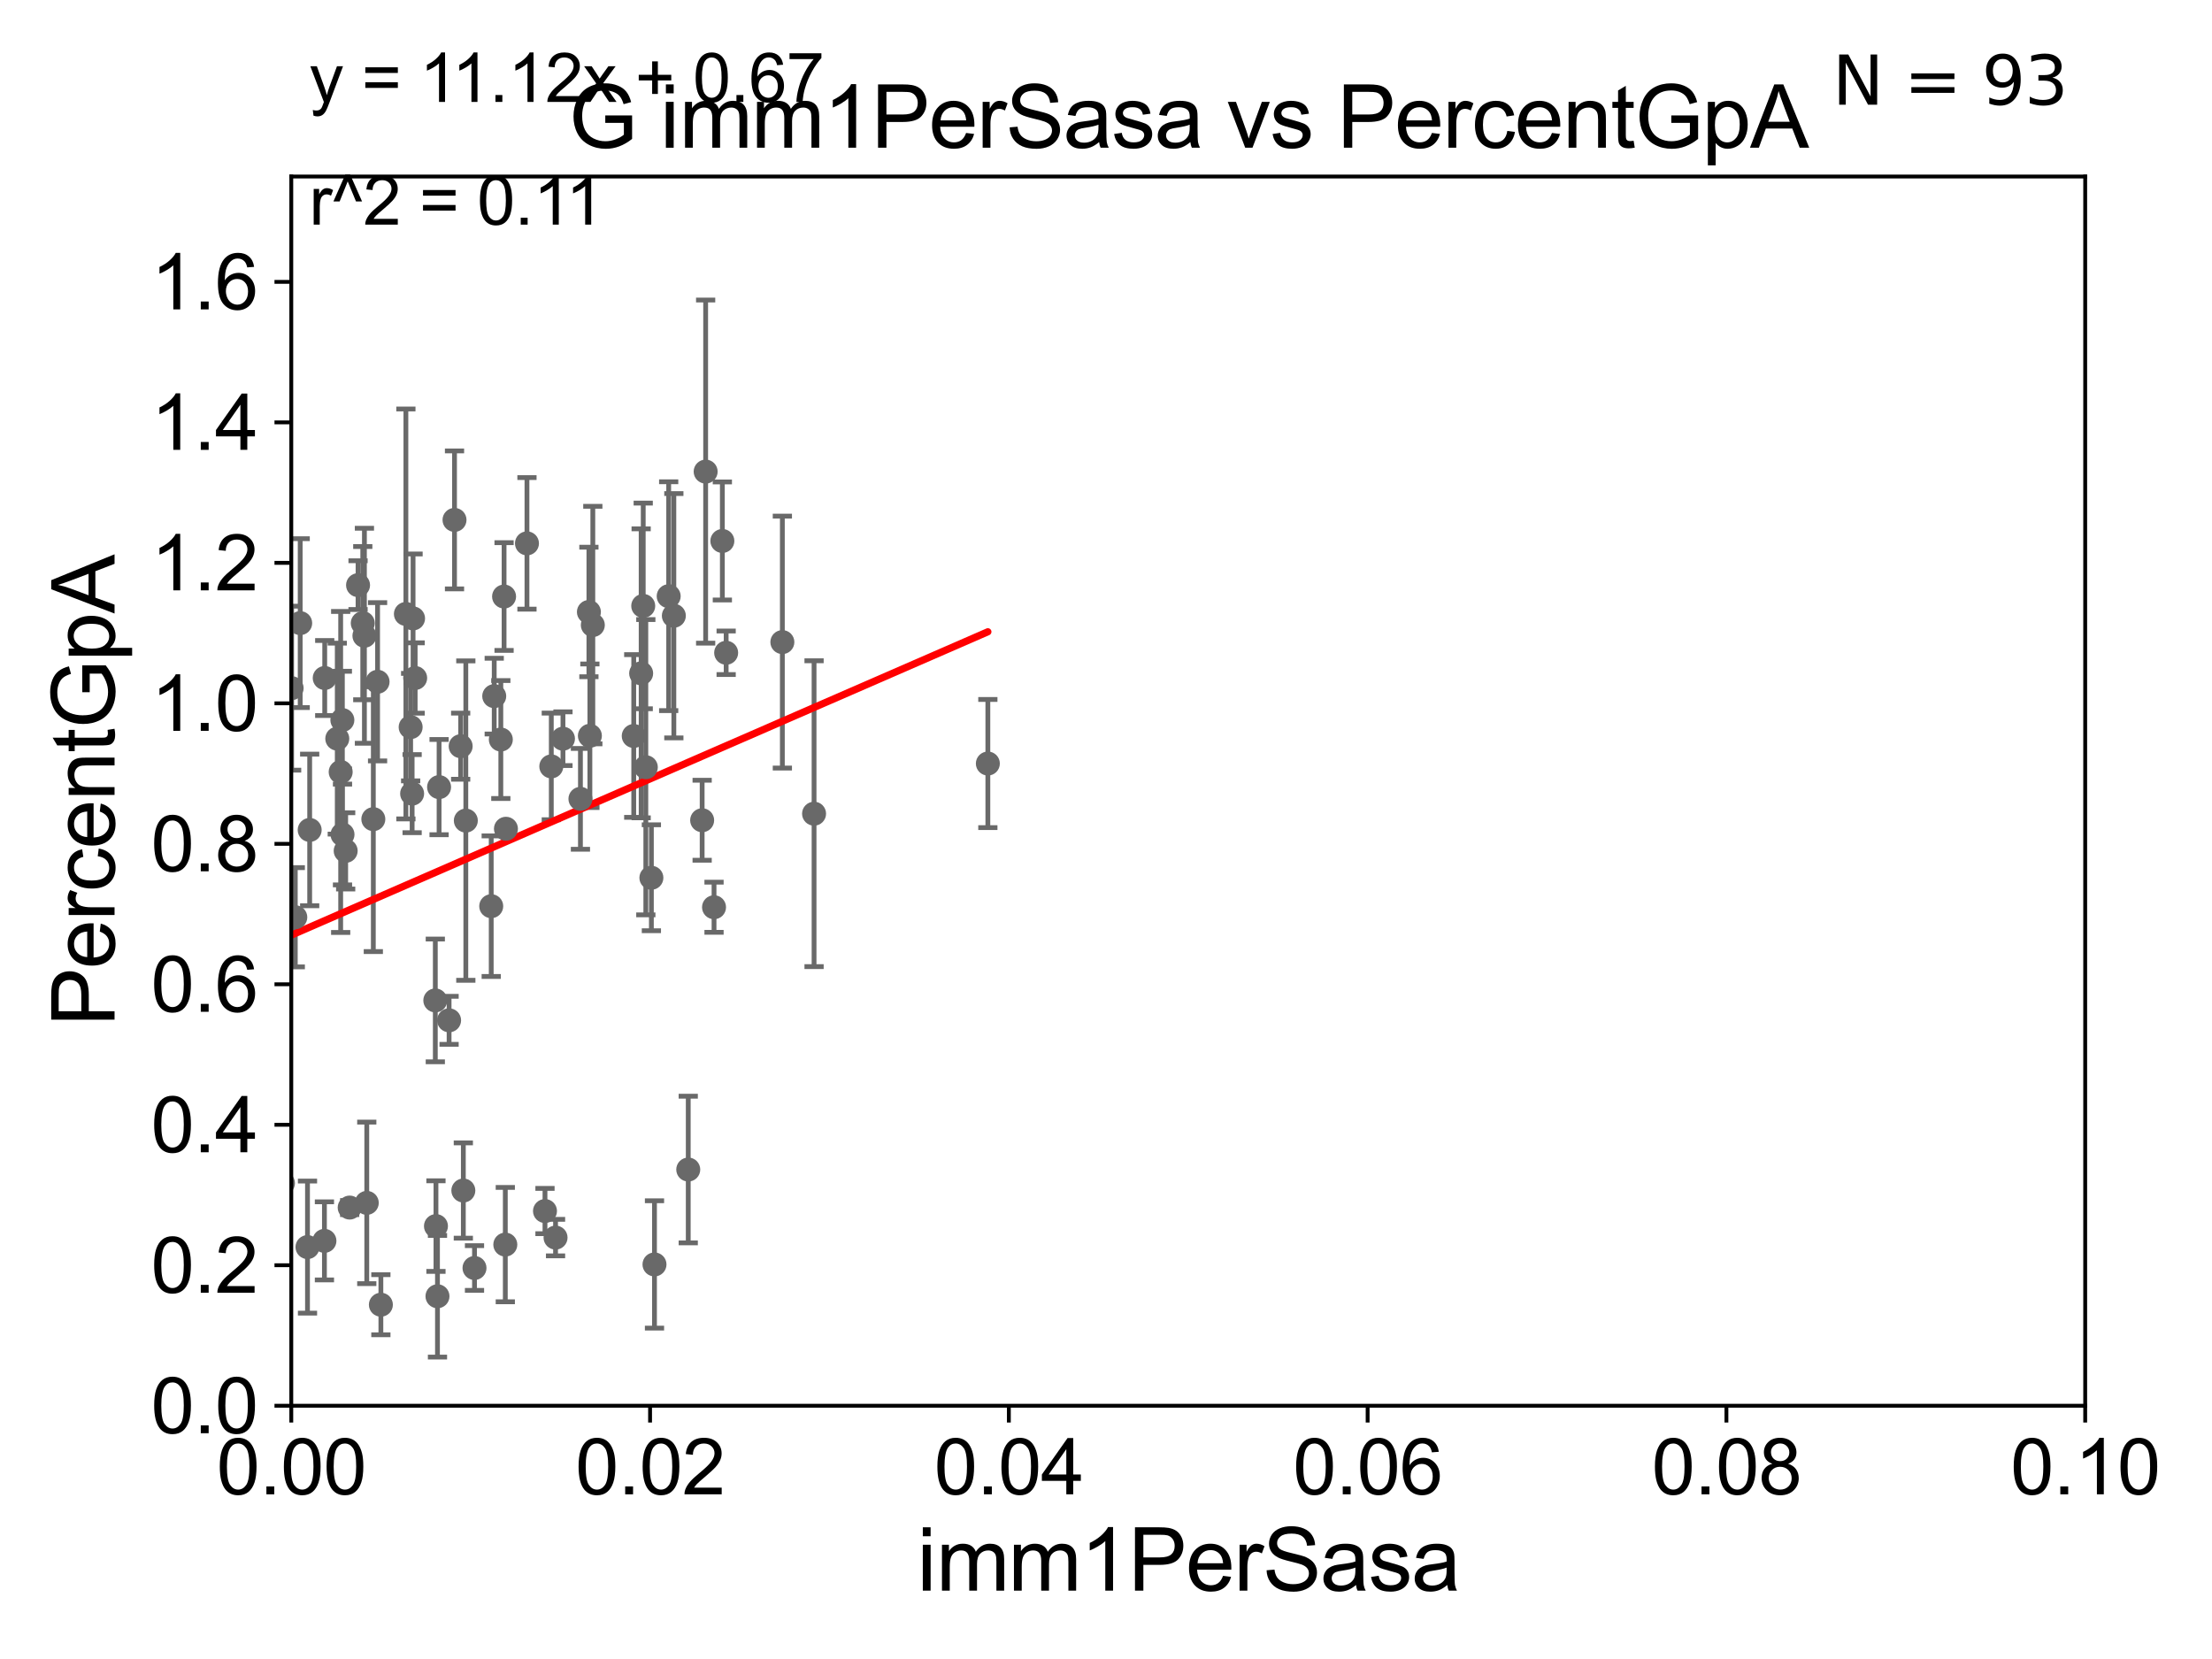 <?xml version="1.0" encoding="utf-8" standalone="no"?>
<!DOCTYPE svg PUBLIC "-//W3C//DTD SVG 1.1//EN"
  "http://www.w3.org/Graphics/SVG/1.1/DTD/svg11.dtd">
<svg xmlns:xlink="http://www.w3.org/1999/xlink" width="460.8pt" height="345.6pt" viewBox="0 0 460.8 345.6" xmlns="http://www.w3.org/2000/svg" version="1.1">
 <defs>
  <style type="text/css">*{stroke-linejoin: round; stroke-linecap: butt}</style>
 </defs>
 <g id="figure_1">
  <g id="patch_1">
   <path d="M 0 345.6 
L 460.8 345.6 
L 460.8 0 
L 0 0 
z
" style="fill: #ffffff"/>
  </g>
  <g id="axes_1">
   <g id="patch_2">
    <path d="M 60.68 292.84 
L 434.385 292.84 
L 434.385 36.775 
L 60.68 36.775 
z
" style="fill: #ffffff"/>
   </g>
   <g id="PathCollection_1">
    <defs>
     <path id="m7e590d452b" d="M 0 1.118 
C 0.297 1.118 0.581 1 0.791 0.791 
C 1 0.581 1.118 0.297 1.118 0 
C 1.118 -0.297 1 -0.581 0.791 -0.791 
C 0.581 -1 0.297 -1.118 0 -1.118 
C -0.297 -1.118 -0.581 -1 -0.791 -0.791 
C -1 -0.581 -1.118 -0.297 -1.118 0 
C -1.118 0.297 -1 0.581 -0.791 0.791 
C -0.581 1 -0.297 1.118 0 1.118 
z
" style="stroke: #696969"/>
    </defs>
    <g clip-path="url(#p84552bf381)">
     <use xlink:href="#m7e590d452b" x="67.646" y="141.24" style="fill: #696969; stroke: #696969"/>
     <use xlink:href="#m7e590d452b" x="58.943" y="246.482" style="fill: #696969; stroke: #696969"/>
     <use xlink:href="#m7e590d452b" x="52.725" y="179.153" style="fill: #696969; stroke: #696969"/>
     <use xlink:href="#m7e590d452b" x="67.585" y="258.495" style="fill: #696969; stroke: #696969"/>
     <use xlink:href="#m7e590d452b" x="102.33" y="188.775" style="fill: #696969; stroke: #696969"/>
     <use xlink:href="#m7e590d452b" x="61.514" y="191.082" style="fill: #696969; stroke: #696969"/>
     <use xlink:href="#m7e590d452b" x="3.923" y="128.76" style="fill: #696969; stroke: #696969"/>
     <use xlink:href="#m7e590d452b" x="64.057" y="259.791" style="fill: #696969; stroke: #696969"/>
     <use xlink:href="#m7e590d452b" x="44.54" y="180.884" style="fill: #696969; stroke: #696969"/>
     <use xlink:href="#m7e590d452b" x="72.011" y="177.251" style="fill: #696969; stroke: #696969"/>
     <use xlink:href="#m7e590d452b" x="70.261" y="153.873" style="fill: #696969; stroke: #696969"/>
     <use xlink:href="#m7e590d452b" x="97.04" y="170.946" style="fill: #696969; stroke: #696969"/>
     <use xlink:href="#m7e590d452b" x="64.512" y="172.893" style="fill: #696969; stroke: #696969"/>
     <use xlink:href="#m7e590d452b" x="143.375" y="243.637" style="fill: #696969; stroke: #696969"/>
     <use xlink:href="#m7e590d452b" x="148.746" y="188.992" style="fill: #696969; stroke: #696969"/>
     <use xlink:href="#m7e590d452b" x="169.585" y="169.507" style="fill: #696969; stroke: #696969"/>
     <use xlink:href="#m7e590d452b" x="72.845" y="251.559" style="fill: #696969; stroke: #696969"/>
     <use xlink:href="#m7e590d452b" x="30.699" y="194.625" style="fill: #696969; stroke: #696969"/>
     <use xlink:href="#m7e590d452b" x="51.725" y="133.988" style="fill: #696969; stroke: #696969"/>
     <use xlink:href="#m7e590d452b" x="84.555" y="127.898" style="fill: #696969; stroke: #696969"/>
     <use xlink:href="#m7e590d452b" x="25.027" y="264.219" style="fill: #696969; stroke: #696969"/>
     <use xlink:href="#m7e590d452b" x="90.818" y="255.418" style="fill: #696969; stroke: #696969"/>
     <use xlink:href="#m7e590d452b" x="48.612" y="267.466" style="fill: #696969; stroke: #696969"/>
     <use xlink:href="#m7e590d452b" x="52.578" y="258.335" style="fill: #696969; stroke: #696969"/>
     <use xlink:href="#m7e590d452b" x="56.723" y="259.422" style="fill: #696969; stroke: #696969"/>
     <use xlink:href="#m7e590d452b" x="11.795" y="269.055" style="fill: #696969; stroke: #696969"/>
     <use xlink:href="#m7e590d452b" x="52.156" y="260.463" style="fill: #696969; stroke: #696969"/>
     <use xlink:href="#m7e590d452b" x="105.264" y="259.271" style="fill: #696969; stroke: #696969"/>
     <use xlink:href="#m7e590d452b" x="113.531" y="252.283" style="fill: #696969; stroke: #696969"/>
     <use xlink:href="#m7e590d452b" x="31.706" y="245.771" style="fill: #696969; stroke: #696969"/>
     <use xlink:href="#m7e590d452b" x="25.492" y="262.939" style="fill: #696969; stroke: #696969"/>
     <use xlink:href="#m7e590d452b" x="49.015" y="239.809" style="fill: #696969; stroke: #696969"/>
     <use xlink:href="#m7e590d452b" x="76.406" y="250.581" style="fill: #696969; stroke: #696969"/>
     <use xlink:href="#m7e590d452b" x="105.008" y="124.27" style="fill: #696969; stroke: #696969"/>
     <use xlink:href="#m7e590d452b" x="53.851" y="255.278" style="fill: #696969; stroke: #696969"/>
     <use xlink:href="#m7e590d452b" x="115.731" y="257.814" style="fill: #696969; stroke: #696969"/>
     <use xlink:href="#m7e590d452b" x="-1" y="254.02" style="fill: #696969; stroke: #696969"/>
     <use xlink:href="#m7e590d452b" x="-1" y="239.139" style="fill: #696969; stroke: #696969"/>
     <use xlink:href="#m7e590d452b" x="51.42" y="133.316" style="fill: #696969; stroke: #696969"/>
     <use xlink:href="#m7e590d452b" x="91.469" y="163.969" style="fill: #696969; stroke: #696969"/>
     <use xlink:href="#m7e590d452b" x="33.419" y="264.045" style="fill: #696969; stroke: #696969"/>
     <use xlink:href="#m7e590d452b" x="29.58" y="206.043" style="fill: #696969; stroke: #696969"/>
     <use xlink:href="#m7e590d452b" x="98.847" y="264.146" style="fill: #696969; stroke: #696969"/>
     <use xlink:href="#m7e590d452b" x="91.135" y="270.034" style="fill: #696969; stroke: #696969"/>
     <use xlink:href="#m7e590d452b" x="95.965" y="155.446" style="fill: #696969; stroke: #696969"/>
     <use xlink:href="#m7e590d452b" x="79.344" y="271.795" style="fill: #696969; stroke: #696969"/>
     <use xlink:href="#m7e590d452b" x="136.343" y="263.406" style="fill: #696969; stroke: #696969"/>
     <use xlink:href="#m7e590d452b" x="114.845" y="159.655" style="fill: #696969; stroke: #696969"/>
     <use xlink:href="#m7e590d452b" x="205.788" y="159.059" style="fill: #696969; stroke: #696969"/>
     <use xlink:href="#m7e590d452b" x="147" y="98.244" style="fill: #696969; stroke: #696969"/>
     <use xlink:href="#m7e590d452b" x="71.321" y="150.001" style="fill: #696969; stroke: #696969"/>
     <use xlink:href="#m7e590d452b" x="134.537" y="159.824" style="fill: #696969; stroke: #696969"/>
     <use xlink:href="#m7e590d452b" x="133.563" y="140.27" style="fill: #696969; stroke: #696969"/>
     <use xlink:href="#m7e590d452b" x="132.019" y="153.321" style="fill: #696969; stroke: #696969"/>
     <use xlink:href="#m7e590d452b" x="162.98" y="133.761" style="fill: #696969; stroke: #696969"/>
     <use xlink:href="#m7e590d452b" x="94.684" y="108.307" style="fill: #696969; stroke: #696969"/>
     <use xlink:href="#m7e590d452b" x="75.572" y="129.815" style="fill: #696969; stroke: #696969"/>
     <use xlink:href="#m7e590d452b" x="57.849" y="158.81" style="fill: #696969; stroke: #696969"/>
     <use xlink:href="#m7e590d452b" x="48.309" y="164.96" style="fill: #696969; stroke: #696969"/>
     <use xlink:href="#m7e590d452b" x="40.2" y="113.457" style="fill: #696969; stroke: #696969"/>
     <use xlink:href="#m7e590d452b" x="60.752" y="143.356" style="fill: #696969; stroke: #696969"/>
     <use xlink:href="#m7e590d452b" x="146.27" y="170.873" style="fill: #696969; stroke: #696969"/>
     <use xlink:href="#m7e590d452b" x="62.536" y="129.809" style="fill: #696969; stroke: #696969"/>
     <use xlink:href="#m7e590d452b" x="109.776" y="113.195" style="fill: #696969; stroke: #696969"/>
     <use xlink:href="#m7e590d452b" x="86.486" y="141.241" style="fill: #696969; stroke: #696969"/>
     <use xlink:href="#m7e590d452b" x="133.996" y="126.225" style="fill: #696969; stroke: #696969"/>
     <use xlink:href="#m7e590d452b" x="123.496" y="130.211" style="fill: #696969; stroke: #696969"/>
     <use xlink:href="#m7e590d452b" x="70.969" y="160.814" style="fill: #696969; stroke: #696969"/>
     <use xlink:href="#m7e590d452b" x="48.085" y="186.652" style="fill: #696969; stroke: #696969"/>
     <use xlink:href="#m7e590d452b" x="48.627" y="170.955" style="fill: #696969; stroke: #696969"/>
     <use xlink:href="#m7e590d452b" x="90.683" y="208.407" style="fill: #696969; stroke: #696969"/>
     <use xlink:href="#m7e590d452b" x="140.375" y="128.271" style="fill: #696969; stroke: #696969"/>
     <use xlink:href="#m7e590d452b" x="117.276" y="153.884" style="fill: #696969; stroke: #696969"/>
     <use xlink:href="#m7e590d452b" x="120.916" y="166.416" style="fill: #696969; stroke: #696969"/>
     <use xlink:href="#m7e590d452b" x="85.854" y="165.328" style="fill: #696969; stroke: #696969"/>
     <use xlink:href="#m7e590d452b" x="74.589" y="121.894" style="fill: #696969; stroke: #696969"/>
     <use xlink:href="#m7e590d452b" x="78.656" y="142.026" style="fill: #696969; stroke: #696969"/>
     <use xlink:href="#m7e590d452b" x="135.695" y="182.855" style="fill: #696969; stroke: #696969"/>
     <use xlink:href="#m7e590d452b" x="105.396" y="172.647" style="fill: #696969; stroke: #696969"/>
     <use xlink:href="#m7e590d452b" x="122.68" y="127.485" style="fill: #696969; stroke: #696969"/>
     <use xlink:href="#m7e590d452b" x="85.545" y="151.474" style="fill: #696969; stroke: #696969"/>
     <use xlink:href="#m7e590d452b" x="86.049" y="128.83" style="fill: #696969; stroke: #696969"/>
     <use xlink:href="#m7e590d452b" x="75.916" y="132.439" style="fill: #696969; stroke: #696969"/>
     <use xlink:href="#m7e590d452b" x="71.349" y="173.84" style="fill: #696969; stroke: #696969"/>
     <use xlink:href="#m7e590d452b" x="93.554" y="212.55" style="fill: #696969; stroke: #696969"/>
     <use xlink:href="#m7e590d452b" x="122.884" y="153.276" style="fill: #696969; stroke: #696969"/>
     <use xlink:href="#m7e590d452b" x="104.331" y="154.059" style="fill: #696969; stroke: #696969"/>
     <use xlink:href="#m7e590d452b" x="77.771" y="170.644" style="fill: #696969; stroke: #696969"/>
     <use xlink:href="#m7e590d452b" x="150.48" y="112.694" style="fill: #696969; stroke: #696969"/>
     <use xlink:href="#m7e590d452b" x="43.014" y="177.53" style="fill: #696969; stroke: #696969"/>
     <use xlink:href="#m7e590d452b" x="151.271" y="135.984" style="fill: #696969; stroke: #696969"/>
     <use xlink:href="#m7e590d452b" x="102.956" y="145.017" style="fill: #696969; stroke: #696969"/>
     <use xlink:href="#m7e590d452b" x="139.3" y="124.199" style="fill: #696969; stroke: #696969"/>
     <use xlink:href="#m7e590d452b" x="96.522" y="248.006" style="fill: #696969; stroke: #696969"/>
    </g>
   </g>
   <g id="matplotlib.axis_1">
    <g id="xtick_1">
     <g id="line2d_1">
      <defs>
       <path id="m161cb06e34" d="M 0 0 
L 0 3.5 
" style="stroke: #000000; stroke-width: 0.8"/>
      </defs>
      <g>
       <use xlink:href="#m161cb06e34" x="60.68" y="292.84" style="stroke: #000000; stroke-width: 0.8"/>
      </g>
     </g>
     <g id="text_1">
      <!-- 0.00 -->
      <g transform="translate(45.111 311.293)scale(0.16 -0.16)">
       <defs>
        <path id="ArialMT-30" d="M 266 2259 
Q 266 3072 433 3567 
Q 600 4063 929 4331 
Q 1259 4600 1759 4600 
Q 2128 4600 2406 4451 
Q 2684 4303 2865 4023 
Q 3047 3744 3150 3342 
Q 3253 2941 3253 2259 
Q 3253 1453 3087 958 
Q 2922 463 2592 192 
Q 2263 -78 1759 -78 
Q 1097 -78 719 397 
Q 266 969 266 2259 
z
M 844 2259 
Q 844 1131 1108 757 
Q 1372 384 1759 384 
Q 2147 384 2411 759 
Q 2675 1134 2675 2259 
Q 2675 3391 2411 3762 
Q 2147 4134 1753 4134 
Q 1366 4134 1134 3806 
Q 844 3388 844 2259 
z
" transform="scale(0.016)"/>
        <path id="ArialMT-2e" d="M 581 0 
L 581 641 
L 1222 641 
L 1222 0 
L 581 0 
z
" transform="scale(0.016)"/>
       </defs>
       <use xlink:href="#ArialMT-30"/>
       <use xlink:href="#ArialMT-2e" x="55.615"/>
       <use xlink:href="#ArialMT-30" x="83.398"/>
       <use xlink:href="#ArialMT-30" x="139.014"/>
      </g>
     </g>
    </g>
    <g id="xtick_2">
     <g id="line2d_2">
      <g>
       <use xlink:href="#m161cb06e34" x="135.421" y="292.84" style="stroke: #000000; stroke-width: 0.8"/>
      </g>
     </g>
     <g id="text_2">
      <!-- 0.02 -->
      <g transform="translate(119.852 311.293)scale(0.16 -0.16)">
       <defs>
        <path id="ArialMT-32" d="M 3222 541 
L 3222 0 
L 194 0 
Q 188 203 259 391 
Q 375 700 629 1000 
Q 884 1300 1366 1694 
Q 2113 2306 2375 2664 
Q 2638 3022 2638 3341 
Q 2638 3675 2398 3904 
Q 2159 4134 1775 4134 
Q 1369 4134 1125 3890 
Q 881 3647 878 3216 
L 300 3275 
Q 359 3922 746 4261 
Q 1134 4600 1788 4600 
Q 2447 4600 2831 4234 
Q 3216 3869 3216 3328 
Q 3216 3053 3103 2787 
Q 2991 2522 2730 2228 
Q 2469 1934 1863 1422 
Q 1356 997 1212 845 
Q 1069 694 975 541 
L 3222 541 
z
" transform="scale(0.016)"/>
       </defs>
       <use xlink:href="#ArialMT-30"/>
       <use xlink:href="#ArialMT-2e" x="55.615"/>
       <use xlink:href="#ArialMT-30" x="83.398"/>
       <use xlink:href="#ArialMT-32" x="139.014"/>
      </g>
     </g>
    </g>
    <g id="xtick_3">
     <g id="line2d_3">
      <g>
       <use xlink:href="#m161cb06e34" x="210.162" y="292.84" style="stroke: #000000; stroke-width: 0.8"/>
      </g>
     </g>
     <g id="text_3">
      <!-- 0.04 -->
      <g transform="translate(194.593 311.293)scale(0.16 -0.16)">
       <defs>
        <path id="ArialMT-34" d="M 2069 0 
L 2069 1097 
L 81 1097 
L 81 1613 
L 2172 4581 
L 2631 4581 
L 2631 1613 
L 3250 1613 
L 3250 1097 
L 2631 1097 
L 2631 0 
L 2069 0 
z
M 2069 1613 
L 2069 3678 
L 634 1613 
L 2069 1613 
z
" transform="scale(0.016)"/>
       </defs>
       <use xlink:href="#ArialMT-30"/>
       <use xlink:href="#ArialMT-2e" x="55.615"/>
       <use xlink:href="#ArialMT-30" x="83.398"/>
       <use xlink:href="#ArialMT-34" x="139.014"/>
      </g>
     </g>
    </g>
    <g id="xtick_4">
     <g id="line2d_4">
      <g>
       <use xlink:href="#m161cb06e34" x="284.903" y="292.84" style="stroke: #000000; stroke-width: 0.8"/>
      </g>
     </g>
     <g id="text_4">
      <!-- 0.06 -->
      <g transform="translate(269.334 311.293)scale(0.16 -0.16)">
       <defs>
        <path id="ArialMT-36" d="M 3184 3459 
L 2625 3416 
Q 2550 3747 2413 3897 
Q 2184 4138 1850 4138 
Q 1581 4138 1378 3988 
Q 1113 3794 959 3422 
Q 806 3050 800 2363 
Q 1003 2672 1297 2822 
Q 1591 2972 1913 2972 
Q 2475 2972 2870 2558 
Q 3266 2144 3266 1488 
Q 3266 1056 3080 686 
Q 2894 316 2569 119 
Q 2244 -78 1831 -78 
Q 1128 -78 684 439 
Q 241 956 241 2144 
Q 241 3472 731 4075 
Q 1159 4600 1884 4600 
Q 2425 4600 2770 4297 
Q 3116 3994 3184 3459 
z
M 888 1484 
Q 888 1194 1011 928 
Q 1134 663 1356 523 
Q 1578 384 1822 384 
Q 2178 384 2434 671 
Q 2691 959 2691 1453 
Q 2691 1928 2437 2201 
Q 2184 2475 1800 2475 
Q 1419 2475 1153 2201 
Q 888 1928 888 1484 
z
" transform="scale(0.016)"/>
       </defs>
       <use xlink:href="#ArialMT-30"/>
       <use xlink:href="#ArialMT-2e" x="55.615"/>
       <use xlink:href="#ArialMT-30" x="83.398"/>
       <use xlink:href="#ArialMT-36" x="139.014"/>
      </g>
     </g>
    </g>
    <g id="xtick_5">
     <g id="line2d_5">
      <g>
       <use xlink:href="#m161cb06e34" x="359.644" y="292.84" style="stroke: #000000; stroke-width: 0.8"/>
      </g>
     </g>
     <g id="text_5">
      <!-- 0.08 -->
      <g transform="translate(344.075 311.293)scale(0.16 -0.16)">
       <defs>
        <path id="ArialMT-38" d="M 1131 2484 
Q 781 2613 612 2850 
Q 444 3088 444 3419 
Q 444 3919 803 4259 
Q 1163 4600 1759 4600 
Q 2359 4600 2725 4251 
Q 3091 3903 3091 3403 
Q 3091 3084 2923 2848 
Q 2756 2613 2416 2484 
Q 2838 2347 3058 2040 
Q 3278 1734 3278 1309 
Q 3278 722 2862 322 
Q 2447 -78 1769 -78 
Q 1091 -78 675 323 
Q 259 725 259 1325 
Q 259 1772 486 2073 
Q 713 2375 1131 2484 
z
M 1019 3438 
Q 1019 3113 1228 2906 
Q 1438 2700 1772 2700 
Q 2097 2700 2305 2904 
Q 2513 3109 2513 3406 
Q 2513 3716 2298 3927 
Q 2084 4138 1766 4138 
Q 1444 4138 1231 3931 
Q 1019 3725 1019 3438 
z
M 838 1322 
Q 838 1081 952 856 
Q 1066 631 1291 507 
Q 1516 384 1775 384 
Q 2178 384 2440 643 
Q 2703 903 2703 1303 
Q 2703 1709 2433 1975 
Q 2163 2241 1756 2241 
Q 1359 2241 1098 1978 
Q 838 1716 838 1322 
z
" transform="scale(0.016)"/>
       </defs>
       <use xlink:href="#ArialMT-30"/>
       <use xlink:href="#ArialMT-2e" x="55.615"/>
       <use xlink:href="#ArialMT-30" x="83.398"/>
       <use xlink:href="#ArialMT-38" x="139.014"/>
      </g>
     </g>
    </g>
    <g id="xtick_6">
     <g id="line2d_6">
      <g>
       <use xlink:href="#m161cb06e34" x="434.385" y="292.84" style="stroke: #000000; stroke-width: 0.8"/>
      </g>
     </g>
     <g id="text_6">
      <!-- 0.10 -->
      <g transform="translate(418.816 311.293)scale(0.16 -0.16)">
       <defs>
        <path id="ArialMT-31" d="M 2384 0 
L 1822 0 
L 1822 3584 
Q 1619 3391 1289 3197 
Q 959 3003 697 2906 
L 697 3450 
Q 1169 3672 1522 3987 
Q 1875 4303 2022 4600 
L 2384 4600 
L 2384 0 
z
" transform="scale(0.016)"/>
       </defs>
       <use xlink:href="#ArialMT-30"/>
       <use xlink:href="#ArialMT-2e" x="55.615"/>
       <use xlink:href="#ArialMT-31" x="83.398"/>
       <use xlink:href="#ArialMT-30" x="139.014"/>
      </g>
     </g>
    </g>
    <g id="text_7">
     <!-- imm1PerSasa -->
     <g transform="translate(191.017 331.357)scale(0.18 -0.18)">
      <defs>
       <path id="ArialMT-69" d="M 425 3934 
L 425 4581 
L 988 4581 
L 988 3934 
L 425 3934 
z
M 425 0 
L 425 3319 
L 988 3319 
L 988 0 
L 425 0 
z
" transform="scale(0.016)"/>
       <path id="ArialMT-6d" d="M 422 0 
L 422 3319 
L 925 3319 
L 925 2853 
Q 1081 3097 1340 3245 
Q 1600 3394 1931 3394 
Q 2300 3394 2536 3241 
Q 2772 3088 2869 2813 
Q 3263 3394 3894 3394 
Q 4388 3394 4653 3120 
Q 4919 2847 4919 2278 
L 4919 0 
L 4359 0 
L 4359 2091 
Q 4359 2428 4304 2576 
Q 4250 2725 4106 2815 
Q 3963 2906 3769 2906 
Q 3419 2906 3187 2673 
Q 2956 2441 2956 1928 
L 2956 0 
L 2394 0 
L 2394 2156 
Q 2394 2531 2256 2718 
Q 2119 2906 1806 2906 
Q 1569 2906 1367 2781 
Q 1166 2656 1075 2415 
Q 984 2175 984 1722 
L 984 0 
L 422 0 
z
" transform="scale(0.016)"/>
       <path id="ArialMT-50" d="M 494 0 
L 494 4581 
L 2222 4581 
Q 2678 4581 2919 4538 
Q 3256 4481 3484 4323 
Q 3713 4166 3852 3881 
Q 3991 3597 3991 3256 
Q 3991 2672 3619 2267 
Q 3247 1863 2275 1863 
L 1100 1863 
L 1100 0 
L 494 0 
z
M 1100 2403 
L 2284 2403 
Q 2872 2403 3119 2622 
Q 3366 2841 3366 3238 
Q 3366 3525 3220 3729 
Q 3075 3934 2838 4000 
Q 2684 4041 2272 4041 
L 1100 4041 
L 1100 2403 
z
" transform="scale(0.016)"/>
       <path id="ArialMT-65" d="M 2694 1069 
L 3275 997 
Q 3138 488 2766 206 
Q 2394 -75 1816 -75 
Q 1088 -75 661 373 
Q 234 822 234 1631 
Q 234 2469 665 2931 
Q 1097 3394 1784 3394 
Q 2450 3394 2872 2941 
Q 3294 2488 3294 1666 
Q 3294 1616 3291 1516 
L 816 1516 
Q 847 969 1125 678 
Q 1403 388 1819 388 
Q 2128 388 2347 550 
Q 2566 713 2694 1069 
z
M 847 1978 
L 2700 1978 
Q 2663 2397 2488 2606 
Q 2219 2931 1791 2931 
Q 1403 2931 1139 2672 
Q 875 2413 847 1978 
z
" transform="scale(0.016)"/>
       <path id="ArialMT-72" d="M 416 0 
L 416 3319 
L 922 3319 
L 922 2816 
Q 1116 3169 1280 3281 
Q 1444 3394 1641 3394 
Q 1925 3394 2219 3213 
L 2025 2691 
Q 1819 2813 1613 2813 
Q 1428 2813 1281 2702 
Q 1134 2591 1072 2394 
Q 978 2094 978 1738 
L 978 0 
L 416 0 
z
" transform="scale(0.016)"/>
       <path id="ArialMT-53" d="M 288 1472 
L 859 1522 
Q 900 1178 1048 958 
Q 1197 738 1509 602 
Q 1822 466 2213 466 
Q 2559 466 2825 569 
Q 3091 672 3220 851 
Q 3350 1031 3350 1244 
Q 3350 1459 3225 1620 
Q 3100 1781 2813 1891 
Q 2628 1963 1997 2114 
Q 1366 2266 1113 2400 
Q 784 2572 623 2826 
Q 463 3081 463 3397 
Q 463 3744 659 4045 
Q 856 4347 1234 4503 
Q 1613 4659 2075 4659 
Q 2584 4659 2973 4495 
Q 3363 4331 3572 4012 
Q 3781 3694 3797 3291 
L 3216 3247 
Q 3169 3681 2898 3903 
Q 2628 4125 2100 4125 
Q 1550 4125 1298 3923 
Q 1047 3722 1047 3438 
Q 1047 3191 1225 3031 
Q 1400 2872 2139 2705 
Q 2878 2538 3153 2413 
Q 3553 2228 3743 1945 
Q 3934 1663 3934 1294 
Q 3934 928 3725 604 
Q 3516 281 3123 101 
Q 2731 -78 2241 -78 
Q 1619 -78 1198 103 
Q 778 284 539 648 
Q 300 1013 288 1472 
z
" transform="scale(0.016)"/>
       <path id="ArialMT-61" d="M 2588 409 
Q 2275 144 1986 34 
Q 1697 -75 1366 -75 
Q 819 -75 525 192 
Q 231 459 231 875 
Q 231 1119 342 1320 
Q 453 1522 633 1644 
Q 813 1766 1038 1828 
Q 1203 1872 1538 1913 
Q 2219 1994 2541 2106 
Q 2544 2222 2544 2253 
Q 2544 2597 2384 2738 
Q 2169 2928 1744 2928 
Q 1347 2928 1158 2789 
Q 969 2650 878 2297 
L 328 2372 
Q 403 2725 575 2942 
Q 747 3159 1072 3276 
Q 1397 3394 1825 3394 
Q 2250 3394 2515 3294 
Q 2781 3194 2906 3042 
Q 3031 2891 3081 2659 
Q 3109 2516 3109 2141 
L 3109 1391 
Q 3109 606 3145 398 
Q 3181 191 3288 0 
L 2700 0 
Q 2613 175 2588 409 
z
M 2541 1666 
Q 2234 1541 1622 1453 
Q 1275 1403 1131 1340 
Q 988 1278 909 1158 
Q 831 1038 831 891 
Q 831 666 1001 516 
Q 1172 366 1500 366 
Q 1825 366 2078 508 
Q 2331 650 2450 897 
Q 2541 1088 2541 1459 
L 2541 1666 
z
" transform="scale(0.016)"/>
       <path id="ArialMT-73" d="M 197 991 
L 753 1078 
Q 800 744 1014 566 
Q 1228 388 1613 388 
Q 2000 388 2187 545 
Q 2375 703 2375 916 
Q 2375 1106 2209 1216 
Q 2094 1291 1634 1406 
Q 1016 1563 777 1677 
Q 538 1791 414 1992 
Q 291 2194 291 2438 
Q 291 2659 392 2848 
Q 494 3038 669 3163 
Q 800 3259 1026 3326 
Q 1253 3394 1513 3394 
Q 1903 3394 2198 3281 
Q 2494 3169 2634 2976 
Q 2775 2784 2828 2463 
L 2278 2388 
Q 2241 2644 2061 2787 
Q 1881 2931 1553 2931 
Q 1166 2931 1000 2803 
Q 834 2675 834 2503 
Q 834 2394 903 2306 
Q 972 2216 1119 2156 
Q 1203 2125 1616 2013 
Q 2213 1853 2448 1751 
Q 2684 1650 2818 1456 
Q 2953 1263 2953 975 
Q 2953 694 2789 445 
Q 2625 197 2315 61 
Q 2006 -75 1616 -75 
Q 969 -75 630 194 
Q 291 463 197 991 
z
" transform="scale(0.016)"/>
      </defs>
      <use xlink:href="#ArialMT-69"/>
      <use xlink:href="#ArialMT-6d" x="22.217"/>
      <use xlink:href="#ArialMT-6d" x="105.518"/>
      <use xlink:href="#ArialMT-31" x="188.818"/>
      <use xlink:href="#ArialMT-50" x="244.434"/>
      <use xlink:href="#ArialMT-65" x="311.133"/>
      <use xlink:href="#ArialMT-72" x="366.748"/>
      <use xlink:href="#ArialMT-53" x="400.049"/>
      <use xlink:href="#ArialMT-61" x="466.748"/>
      <use xlink:href="#ArialMT-73" x="522.363"/>
      <use xlink:href="#ArialMT-61" x="572.363"/>
     </g>
    </g>
   </g>
   <g id="matplotlib.axis_2">
    <g id="ytick_1">
     <g id="line2d_7">
      <defs>
       <path id="m1fc14960c7" d="M 0 0 
L -3.5 0 
" style="stroke: #000000; stroke-width: 0.8"/>
      </defs>
      <g>
       <use xlink:href="#m1fc14960c7" x="60.68" y="292.84" style="stroke: #000000; stroke-width: 0.8"/>
      </g>
     </g>
     <g id="text_8">
      <!-- 0.0 -->
      <g transform="translate(31.44 298.566)scale(0.16 -0.16)">
       <use xlink:href="#ArialMT-30"/>
       <use xlink:href="#ArialMT-2e" x="55.615"/>
       <use xlink:href="#ArialMT-30" x="83.398"/>
      </g>
     </g>
    </g>
    <g id="ytick_2">
     <g id="line2d_8">
      <g>
       <use xlink:href="#m1fc14960c7" x="60.68" y="263.575" style="stroke: #000000; stroke-width: 0.8"/>
      </g>
     </g>
     <g id="text_9">
      <!-- 0.2 -->
      <g transform="translate(31.44 269.302)scale(0.16 -0.16)">
       <use xlink:href="#ArialMT-30"/>
       <use xlink:href="#ArialMT-2e" x="55.615"/>
       <use xlink:href="#ArialMT-32" x="83.398"/>
      </g>
     </g>
    </g>
    <g id="ytick_3">
     <g id="line2d_9">
      <g>
       <use xlink:href="#m1fc14960c7" x="60.68" y="234.311" style="stroke: #000000; stroke-width: 0.8"/>
      </g>
     </g>
     <g id="text_10">
      <!-- 0.4 -->
      <g transform="translate(31.44 240.037)scale(0.16 -0.16)">
       <use xlink:href="#ArialMT-30"/>
       <use xlink:href="#ArialMT-2e" x="55.615"/>
       <use xlink:href="#ArialMT-34" x="83.398"/>
      </g>
     </g>
    </g>
    <g id="ytick_4">
     <g id="line2d_10">
      <g>
       <use xlink:href="#m1fc14960c7" x="60.68" y="205.046" style="stroke: #000000; stroke-width: 0.8"/>
      </g>
     </g>
     <g id="text_11">
      <!-- 0.6 -->
      <g transform="translate(31.44 210.772)scale(0.16 -0.16)">
       <use xlink:href="#ArialMT-30"/>
       <use xlink:href="#ArialMT-2e" x="55.615"/>
       <use xlink:href="#ArialMT-36" x="83.398"/>
      </g>
     </g>
    </g>
    <g id="ytick_5">
     <g id="line2d_11">
      <g>
       <use xlink:href="#m1fc14960c7" x="60.68" y="175.782" style="stroke: #000000; stroke-width: 0.8"/>
      </g>
     </g>
     <g id="text_12">
      <!-- 0.8 -->
      <g transform="translate(31.44 181.508)scale(0.16 -0.16)">
       <use xlink:href="#ArialMT-30"/>
       <use xlink:href="#ArialMT-2e" x="55.615"/>
       <use xlink:href="#ArialMT-38" x="83.398"/>
      </g>
     </g>
    </g>
    <g id="ytick_6">
     <g id="line2d_12">
      <g>
       <use xlink:href="#m1fc14960c7" x="60.68" y="146.517" style="stroke: #000000; stroke-width: 0.8"/>
      </g>
     </g>
     <g id="text_13">
      <!-- 1.0 -->
      <g transform="translate(31.44 152.243)scale(0.16 -0.16)">
       <use xlink:href="#ArialMT-31"/>
       <use xlink:href="#ArialMT-2e" x="55.615"/>
       <use xlink:href="#ArialMT-30" x="83.398"/>
      </g>
     </g>
    </g>
    <g id="ytick_7">
     <g id="line2d_13">
      <g>
       <use xlink:href="#m1fc14960c7" x="60.68" y="117.252" style="stroke: #000000; stroke-width: 0.8"/>
      </g>
     </g>
     <g id="text_14">
      <!-- 1.2 -->
      <g transform="translate(31.44 122.979)scale(0.16 -0.16)">
       <use xlink:href="#ArialMT-31"/>
       <use xlink:href="#ArialMT-2e" x="55.615"/>
       <use xlink:href="#ArialMT-32" x="83.398"/>
      </g>
     </g>
    </g>
    <g id="ytick_8">
     <g id="line2d_14">
      <g>
       <use xlink:href="#m1fc14960c7" x="60.68" y="87.988" style="stroke: #000000; stroke-width: 0.8"/>
      </g>
     </g>
     <g id="text_15">
      <!-- 1.4 -->
      <g transform="translate(31.44 93.714)scale(0.16 -0.16)">
       <use xlink:href="#ArialMT-31"/>
       <use xlink:href="#ArialMT-2e" x="55.615"/>
       <use xlink:href="#ArialMT-34" x="83.398"/>
      </g>
     </g>
    </g>
    <g id="ytick_9">
     <g id="line2d_15">
      <g>
       <use xlink:href="#m1fc14960c7" x="60.68" y="58.723" style="stroke: #000000; stroke-width: 0.8"/>
      </g>
     </g>
     <g id="text_16">
      <!-- 1.6 -->
      <g transform="translate(31.44 64.45)scale(0.16 -0.16)">
       <use xlink:href="#ArialMT-31"/>
       <use xlink:href="#ArialMT-2e" x="55.615"/>
       <use xlink:href="#ArialMT-36" x="83.398"/>
      </g>
     </g>
    </g>
    <g id="text_17">
     <!-- PercentGpA -->
     <g transform="translate(23.863 213.831)rotate(-90)scale(0.18 -0.18)">
      <defs>
       <path id="ArialMT-63" d="M 2588 1216 
L 3141 1144 
Q 3050 572 2676 248 
Q 2303 -75 1759 -75 
Q 1078 -75 664 370 
Q 250 816 250 1647 
Q 250 2184 428 2587 
Q 606 2991 970 3192 
Q 1334 3394 1763 3394 
Q 2303 3394 2647 3120 
Q 2991 2847 3088 2344 
L 2541 2259 
Q 2463 2594 2264 2762 
Q 2066 2931 1784 2931 
Q 1359 2931 1093 2626 
Q 828 2322 828 1663 
Q 828 994 1084 691 
Q 1341 388 1753 388 
Q 2084 388 2306 591 
Q 2528 794 2588 1216 
z
" transform="scale(0.016)"/>
       <path id="ArialMT-6e" d="M 422 0 
L 422 3319 
L 928 3319 
L 928 2847 
Q 1294 3394 1984 3394 
Q 2284 3394 2536 3286 
Q 2788 3178 2913 3003 
Q 3038 2828 3088 2588 
Q 3119 2431 3119 2041 
L 3119 0 
L 2556 0 
L 2556 2019 
Q 2556 2363 2490 2533 
Q 2425 2703 2258 2804 
Q 2091 2906 1866 2906 
Q 1506 2906 1245 2678 
Q 984 2450 984 1813 
L 984 0 
L 422 0 
z
" transform="scale(0.016)"/>
       <path id="ArialMT-74" d="M 1650 503 
L 1731 6 
Q 1494 -44 1306 -44 
Q 1000 -44 831 53 
Q 663 150 594 308 
Q 525 466 525 972 
L 525 2881 
L 113 2881 
L 113 3319 
L 525 3319 
L 525 4141 
L 1084 4478 
L 1084 3319 
L 1650 3319 
L 1650 2881 
L 1084 2881 
L 1084 941 
Q 1084 700 1114 631 
Q 1144 563 1211 522 
Q 1278 481 1403 481 
Q 1497 481 1650 503 
z
" transform="scale(0.016)"/>
       <path id="ArialMT-47" d="M 2638 1797 
L 2638 2334 
L 4578 2338 
L 4578 638 
Q 4131 281 3656 101 
Q 3181 -78 2681 -78 
Q 2006 -78 1454 211 
Q 903 500 622 1047 
Q 341 1594 341 2269 
Q 341 2938 620 3517 
Q 900 4097 1425 4378 
Q 1950 4659 2634 4659 
Q 3131 4659 3532 4498 
Q 3934 4338 4162 4050 
Q 4391 3763 4509 3300 
L 3963 3150 
Q 3859 3500 3706 3700 
Q 3553 3900 3268 4020 
Q 2984 4141 2638 4141 
Q 2222 4141 1919 4014 
Q 1616 3888 1430 3681 
Q 1244 3475 1141 3228 
Q 966 2803 966 2306 
Q 966 1694 1177 1281 
Q 1388 869 1791 669 
Q 2194 469 2647 469 
Q 3041 469 3416 620 
Q 3791 772 3984 944 
L 3984 1797 
L 2638 1797 
z
" transform="scale(0.016)"/>
       <path id="ArialMT-70" d="M 422 -1272 
L 422 3319 
L 934 3319 
L 934 2888 
Q 1116 3141 1344 3267 
Q 1572 3394 1897 3394 
Q 2322 3394 2647 3175 
Q 2972 2956 3137 2557 
Q 3303 2159 3303 1684 
Q 3303 1175 3120 767 
Q 2938 359 2589 142 
Q 2241 -75 1856 -75 
Q 1575 -75 1351 44 
Q 1128 163 984 344 
L 984 -1272 
L 422 -1272 
z
M 931 1641 
Q 931 1000 1190 694 
Q 1450 388 1819 388 
Q 2194 388 2461 705 
Q 2728 1022 2728 1688 
Q 2728 2322 2467 2637 
Q 2206 2953 1844 2953 
Q 1484 2953 1207 2617 
Q 931 2281 931 1641 
z
" transform="scale(0.016)"/>
       <path id="ArialMT-41" d="M -9 0 
L 1750 4581 
L 2403 4581 
L 4278 0 
L 3588 0 
L 3053 1388 
L 1138 1388 
L 634 0 
L -9 0 
z
M 1313 1881 
L 2866 1881 
L 2388 3150 
Q 2169 3728 2063 4100 
Q 1975 3659 1816 3225 
L 1313 1881 
z
" transform="scale(0.016)"/>
      </defs>
      <use xlink:href="#ArialMT-50"/>
      <use xlink:href="#ArialMT-65" x="66.699"/>
      <use xlink:href="#ArialMT-72" x="122.314"/>
      <use xlink:href="#ArialMT-63" x="155.615"/>
      <use xlink:href="#ArialMT-65" x="205.615"/>
      <use xlink:href="#ArialMT-6e" x="261.23"/>
      <use xlink:href="#ArialMT-74" x="316.846"/>
      <use xlink:href="#ArialMT-47" x="344.629"/>
      <use xlink:href="#ArialMT-70" x="422.412"/>
      <use xlink:href="#ArialMT-41" x="478.027"/>
     </g>
    </g>
   </g>
   <g id="LineCollection_1">
    <path d="M 67.646 149.056 
L 67.646 133.425 
" clip-path="url(#p84552bf381)" style="fill: none; stroke: #696969"/>
    <path d="M 58.943 250.215 
L 58.943 242.748 
" clip-path="url(#p84552bf381)" style="fill: none; stroke: #696969"/>
    <path d="M 52.725 189.393 
L 52.725 168.912 
" clip-path="url(#p84552bf381)" style="fill: none; stroke: #696969"/>
    <path d="M 67.585 266.629 
L 67.585 250.361 
" clip-path="url(#p84552bf381)" style="fill: none; stroke: #696969"/>
    <path d="M 102.33 203.417 
L 102.33 174.134 
" clip-path="url(#p84552bf381)" style="fill: none; stroke: #696969"/>
    <path d="M 61.514 201.42 
L 61.514 180.744 
" clip-path="url(#p84552bf381)" style="fill: none; stroke: #696969"/>
    <path d="M 3.923 136.924 
L 3.923 120.597 
" clip-path="url(#p84552bf381)" style="fill: none; stroke: #696969"/>
    <path d="M 64.057 273.545 
L 64.057 246.038 
" clip-path="url(#p84552bf381)" style="fill: none; stroke: #696969"/>
    <path d="M 44.54 202.485 
L 44.54 159.282 
" clip-path="url(#p84552bf381)" style="fill: none; stroke: #696969"/>
    <path d="M 72.011 185.195 
L 72.011 169.307 
" clip-path="url(#p84552bf381)" style="fill: none; stroke: #696969"/>
    <path d="M 70.261 173.761 
L 70.261 133.985 
" clip-path="url(#p84552bf381)" style="fill: none; stroke: #696969"/>
    <path d="M 97.04 204.216 
L 97.04 137.675 
" clip-path="url(#p84552bf381)" style="fill: none; stroke: #696969"/>
    <path d="M 64.512 188.684 
L 64.512 157.102 
" clip-path="url(#p84552bf381)" style="fill: none; stroke: #696969"/>
    <path d="M 143.375 258.912 
L 143.375 228.361 
" clip-path="url(#p84552bf381)" style="fill: none; stroke: #696969"/>
    <path d="M 148.746 194.214 
L 148.746 183.77 
" clip-path="url(#p84552bf381)" style="fill: none; stroke: #696969"/>
    <path d="M 169.585 201.362 
L 169.585 137.652 
" clip-path="url(#p84552bf381)" style="fill: none; stroke: #696969"/>
    <path d="M 72.845 253.029 
L 72.845 250.089 
" clip-path="url(#p84552bf381)" style="fill: none; stroke: #696969"/>
    <path d="M 30.699 213.318 
L 30.699 175.933 
" clip-path="url(#p84552bf381)" style="fill: none; stroke: #696969"/>
    <path d="M 51.725 137.624 
L 51.725 130.353 
" clip-path="url(#p84552bf381)" style="fill: none; stroke: #696969"/>
    <path d="M 84.555 170.595 
L 84.555 85.201 
" clip-path="url(#p84552bf381)" style="fill: none; stroke: #696969"/>
    <path d="M 25.027 271.889 
L 25.027 256.548 
" clip-path="url(#p84552bf381)" style="fill: none; stroke: #696969"/>
    <path d="M 90.818 264.856 
L 90.818 245.979 
" clip-path="url(#p84552bf381)" style="fill: none; stroke: #696969"/>
    <path d="M 48.612 279.568 
L 48.612 255.365 
" clip-path="url(#p84552bf381)" style="fill: none; stroke: #696969"/>
    <path d="M 52.578 264.093 
L 52.578 252.577 
" clip-path="url(#p84552bf381)" style="fill: none; stroke: #696969"/>
    <path d="M 56.723 273.717 
L 56.723 245.127 
" clip-path="url(#p84552bf381)" style="fill: none; stroke: #696969"/>
    <path d="M 11.795 284.266 
L 11.795 253.845 
" clip-path="url(#p84552bf381)" style="fill: none; stroke: #696969"/>
    <path d="M 52.156 276.132 
L 52.156 244.794 
" clip-path="url(#p84552bf381)" style="fill: none; stroke: #696969"/>
    <path d="M 105.264 271.182 
L 105.264 247.36 
" clip-path="url(#p84552bf381)" style="fill: none; stroke: #696969"/>
    <path d="M 113.531 257 
L 113.531 247.566 
" clip-path="url(#p84552bf381)" style="fill: none; stroke: #696969"/>
    <path d="M 31.706 253.968 
L 31.706 237.573 
" clip-path="url(#p84552bf381)" style="fill: none; stroke: #696969"/>
    <path d="M 25.492 276.751 
L 25.492 249.126 
" clip-path="url(#p84552bf381)" style="fill: none; stroke: #696969"/>
    <path d="M 49.015 242.825 
L 49.015 236.793 
" clip-path="url(#p84552bf381)" style="fill: none; stroke: #696969"/>
    <path d="M 76.406 267.408 
L 76.406 233.754 
" clip-path="url(#p84552bf381)" style="fill: none; stroke: #696969"/>
    <path d="M 105.008 135.492 
L 105.008 113.048 
" clip-path="url(#p84552bf381)" style="fill: none; stroke: #696969"/>
    <path d="M 53.851 271.005 
L 53.851 239.552 
" clip-path="url(#p84552bf381)" style="fill: none; stroke: #696969"/>
    <path d="M 115.731 261.619 
L 115.731 254.009 
" clip-path="url(#p84552bf381)" style="fill: none; stroke: #696969"/>
    <path clip-path="url(#p84552bf381)" style="fill: none; stroke: #696969"/>
    <path d="M 51.42 150.319 
L 51.42 116.313 
" clip-path="url(#p84552bf381)" style="fill: none; stroke: #696969"/>
    <path d="M 91.469 173.889 
L 91.469 154.049 
" clip-path="url(#p84552bf381)" style="fill: none; stroke: #696969"/>
    <path d="M 33.419 269.528 
L 33.419 258.562 
" clip-path="url(#p84552bf381)" style="fill: none; stroke: #696969"/>
    <path d="M 29.58 210.445 
L 29.58 201.642 
" clip-path="url(#p84552bf381)" style="fill: none; stroke: #696969"/>
    <path d="M 98.847 268.803 
L 98.847 259.488 
" clip-path="url(#p84552bf381)" style="fill: none; stroke: #696969"/>
    <path d="M 91.135 282.705 
L 91.135 257.362 
" clip-path="url(#p84552bf381)" style="fill: none; stroke: #696969"/>
    <path d="M 95.965 162.332 
L 95.965 148.56 
" clip-path="url(#p84552bf381)" style="fill: none; stroke: #696969"/>
    <path d="M 79.344 278.056 
L 79.344 265.534 
" clip-path="url(#p84552bf381)" style="fill: none; stroke: #696969"/>
    <path d="M 136.343 276.674 
L 136.343 250.138 
" clip-path="url(#p84552bf381)" style="fill: none; stroke: #696969"/>
    <path d="M 114.845 170.762 
L 114.845 148.549 
" clip-path="url(#p84552bf381)" style="fill: none; stroke: #696969"/>
    <path d="M 205.788 172.405 
L 205.788 145.712 
" clip-path="url(#p84552bf381)" style="fill: none; stroke: #696969"/>
    <path d="M 147 133.986 
L 147 62.503 
" clip-path="url(#p84552bf381)" style="fill: none; stroke: #696969"/>
    <path d="M 71.321 160.164 
L 71.321 139.838 
" clip-path="url(#p84552bf381)" style="fill: none; stroke: #696969"/>
    <path d="M 134.537 190.579 
L 134.537 129.068 
" clip-path="url(#p84552bf381)" style="fill: none; stroke: #696969"/>
    <path d="M 133.563 170.369 
L 133.563 110.171 
" clip-path="url(#p84552bf381)" style="fill: none; stroke: #696969"/>
    <path d="M 132.019 170.269 
L 132.019 136.372 
" clip-path="url(#p84552bf381)" style="fill: none; stroke: #696969"/>
    <path d="M 162.98 160.002 
L 162.98 107.521 
" clip-path="url(#p84552bf381)" style="fill: none; stroke: #696969"/>
    <path d="M 94.684 122.681 
L 94.684 93.933 
" clip-path="url(#p84552bf381)" style="fill: none; stroke: #696969"/>
    <path d="M 75.572 145.774 
L 75.572 113.856 
" clip-path="url(#p84552bf381)" style="fill: none; stroke: #696969"/>
    <path d="M 57.849 173.248 
L 57.849 144.373 
" clip-path="url(#p84552bf381)" style="fill: none; stroke: #696969"/>
    <path d="M 48.309 192.492 
L 48.309 137.428 
" clip-path="url(#p84552bf381)" style="fill: none; stroke: #696969"/>
    <path d="M 40.2 131.674 
L 40.2 95.24 
" clip-path="url(#p84552bf381)" style="fill: none; stroke: #696969"/>
    <path d="M 60.752 160.438 
L 60.752 126.274 
" clip-path="url(#p84552bf381)" style="fill: none; stroke: #696969"/>
    <path d="M 146.27 179.204 
L 146.27 162.542 
" clip-path="url(#p84552bf381)" style="fill: none; stroke: #696969"/>
    <path d="M 62.536 147.398 
L 62.536 112.22 
" clip-path="url(#p84552bf381)" style="fill: none; stroke: #696969"/>
    <path d="M 109.776 126.9 
L 109.776 99.49 
" clip-path="url(#p84552bf381)" style="fill: none; stroke: #696969"/>
    <path d="M 86.486 148.57 
L 86.486 133.913 
" clip-path="url(#p84552bf381)" style="fill: none; stroke: #696969"/>
    <path d="M 133.996 147.644 
L 133.996 104.806 
" clip-path="url(#p84552bf381)" style="fill: none; stroke: #696969"/>
    <path d="M 123.496 154.95 
L 123.496 105.473 
" clip-path="url(#p84552bf381)" style="fill: none; stroke: #696969"/>
    <path d="M 70.969 194.248 
L 70.969 127.379 
" clip-path="url(#p84552bf381)" style="fill: none; stroke: #696969"/>
    <path d="M 48.085 197.295 
L 48.085 176.008 
" clip-path="url(#p84552bf381)" style="fill: none; stroke: #696969"/>
    <path d="M 48.627 177.108 
L 48.627 164.801 
" clip-path="url(#p84552bf381)" style="fill: none; stroke: #696969"/>
    <path d="M 90.683 221.193 
L 90.683 195.622 
" clip-path="url(#p84552bf381)" style="fill: none; stroke: #696969"/>
    <path d="M 140.375 153.721 
L 140.375 102.821 
" clip-path="url(#p84552bf381)" style="fill: none; stroke: #696969"/>
    <path d="M 117.276 159.478 
L 117.276 148.29 
" clip-path="url(#p84552bf381)" style="fill: none; stroke: #696969"/>
    <path d="M 120.916 176.919 
L 120.916 155.913 
" clip-path="url(#p84552bf381)" style="fill: none; stroke: #696969"/>
    <path d="M 85.854 173.462 
L 85.854 157.194 
" clip-path="url(#p84552bf381)" style="fill: none; stroke: #696969"/>
    <path d="M 74.589 126.971 
L 74.589 116.817 
" clip-path="url(#p84552bf381)" style="fill: none; stroke: #696969"/>
    <path d="M 78.656 158.513 
L 78.656 125.539 
" clip-path="url(#p84552bf381)" style="fill: none; stroke: #696969"/>
    <path d="M 135.695 193.889 
L 135.695 171.821 
" clip-path="url(#p84552bf381)" style="fill: none; stroke: #696969"/>
    <path d="M 105.396 173.156 
L 105.396 172.138 
" clip-path="url(#p84552bf381)" style="fill: none; stroke: #696969"/>
    <path d="M 122.68 140.978 
L 122.68 113.992 
" clip-path="url(#p84552bf381)" style="fill: none; stroke: #696969"/>
    <path d="M 85.545 162.668 
L 85.545 140.279 
" clip-path="url(#p84552bf381)" style="fill: none; stroke: #696969"/>
    <path d="M 86.049 142.256 
L 86.049 115.404 
" clip-path="url(#p84552bf381)" style="fill: none; stroke: #696969"/>
    <path d="M 75.916 154.832 
L 75.916 110.045 
" clip-path="url(#p84552bf381)" style="fill: none; stroke: #696969"/>
    <path d="M 71.349 184.335 
L 71.349 163.345 
" clip-path="url(#p84552bf381)" style="fill: none; stroke: #696969"/>
    <path d="M 93.554 217.551 
L 93.554 207.55 
" clip-path="url(#p84552bf381)" style="fill: none; stroke: #696969"/>
    <path d="M 122.884 168.229 
L 122.884 138.323 
" clip-path="url(#p84552bf381)" style="fill: none; stroke: #696969"/>
    <path d="M 104.331 166.344 
L 104.331 141.774 
" clip-path="url(#p84552bf381)" style="fill: none; stroke: #696969"/>
    <path d="M 77.771 198.23 
L 77.771 143.057 
" clip-path="url(#p84552bf381)" style="fill: none; stroke: #696969"/>
    <path d="M 150.48 124.987 
L 150.48 100.401 
" clip-path="url(#p84552bf381)" style="fill: none; stroke: #696969"/>
    <path d="M 43.014 194.397 
L 43.014 160.662 
" clip-path="url(#p84552bf381)" style="fill: none; stroke: #696969"/>
    <path d="M 151.271 140.52 
L 151.271 131.448 
" clip-path="url(#p84552bf381)" style="fill: none; stroke: #696969"/>
    <path d="M 102.956 152.909 
L 102.956 137.124 
" clip-path="url(#p84552bf381)" style="fill: none; stroke: #696969"/>
    <path d="M 139.3 148.034 
L 139.3 100.364 
" clip-path="url(#p84552bf381)" style="fill: none; stroke: #696969"/>
    <path d="M 96.522 257.928 
L 96.522 238.085 
" clip-path="url(#p84552bf381)" style="fill: none; stroke: #696969"/>
   </g>
   <g id="line2d_16">
    <defs>
     <path id="m78b377f665" d="M 2 0 
L -2 -0 
" style="stroke: #696969"/>
    </defs>
    <g clip-path="url(#p84552bf381)">
     <use xlink:href="#m78b377f665" x="67.646" y="149.056" style="fill: #696969; stroke: #696969"/>
     <use xlink:href="#m78b377f665" x="58.943" y="250.215" style="fill: #696969; stroke: #696969"/>
     <use xlink:href="#m78b377f665" x="52.725" y="189.393" style="fill: #696969; stroke: #696969"/>
     <use xlink:href="#m78b377f665" x="67.585" y="266.629" style="fill: #696969; stroke: #696969"/>
     <use xlink:href="#m78b377f665" x="102.33" y="203.417" style="fill: #696969; stroke: #696969"/>
     <use xlink:href="#m78b377f665" x="61.514" y="201.42" style="fill: #696969; stroke: #696969"/>
     <use xlink:href="#m78b377f665" x="3.923" y="136.924" style="fill: #696969; stroke: #696969"/>
     <use xlink:href="#m78b377f665" x="64.057" y="273.545" style="fill: #696969; stroke: #696969"/>
     <use xlink:href="#m78b377f665" x="44.54" y="202.485" style="fill: #696969; stroke: #696969"/>
     <use xlink:href="#m78b377f665" x="72.011" y="185.195" style="fill: #696969; stroke: #696969"/>
     <use xlink:href="#m78b377f665" x="70.261" y="173.761" style="fill: #696969; stroke: #696969"/>
     <use xlink:href="#m78b377f665" x="97.04" y="204.216" style="fill: #696969; stroke: #696969"/>
     <use xlink:href="#m78b377f665" x="64.512" y="188.684" style="fill: #696969; stroke: #696969"/>
     <use xlink:href="#m78b377f665" x="143.375" y="258.912" style="fill: #696969; stroke: #696969"/>
     <use xlink:href="#m78b377f665" x="148.746" y="194.214" style="fill: #696969; stroke: #696969"/>
     <use xlink:href="#m78b377f665" x="169.585" y="201.362" style="fill: #696969; stroke: #696969"/>
     <use xlink:href="#m78b377f665" x="72.845" y="253.029" style="fill: #696969; stroke: #696969"/>
     <use xlink:href="#m78b377f665" x="30.699" y="213.318" style="fill: #696969; stroke: #696969"/>
     <use xlink:href="#m78b377f665" x="51.725" y="137.624" style="fill: #696969; stroke: #696969"/>
     <use xlink:href="#m78b377f665" x="84.555" y="170.595" style="fill: #696969; stroke: #696969"/>
     <use xlink:href="#m78b377f665" x="25.027" y="271.889" style="fill: #696969; stroke: #696969"/>
     <use xlink:href="#m78b377f665" x="90.818" y="264.856" style="fill: #696969; stroke: #696969"/>
     <use xlink:href="#m78b377f665" x="48.612" y="279.568" style="fill: #696969; stroke: #696969"/>
     <use xlink:href="#m78b377f665" x="52.578" y="264.093" style="fill: #696969; stroke: #696969"/>
     <use xlink:href="#m78b377f665" x="56.723" y="273.717" style="fill: #696969; stroke: #696969"/>
     <use xlink:href="#m78b377f665" x="11.795" y="284.266" style="fill: #696969; stroke: #696969"/>
     <use xlink:href="#m78b377f665" x="52.156" y="276.132" style="fill: #696969; stroke: #696969"/>
     <use xlink:href="#m78b377f665" x="105.264" y="271.182" style="fill: #696969; stroke: #696969"/>
     <use xlink:href="#m78b377f665" x="113.531" y="257" style="fill: #696969; stroke: #696969"/>
     <use xlink:href="#m78b377f665" x="31.706" y="253.968" style="fill: #696969; stroke: #696969"/>
     <use xlink:href="#m78b377f665" x="25.492" y="276.751" style="fill: #696969; stroke: #696969"/>
     <use xlink:href="#m78b377f665" x="49.015" y="242.825" style="fill: #696969; stroke: #696969"/>
     <use xlink:href="#m78b377f665" x="76.406" y="267.408" style="fill: #696969; stroke: #696969"/>
     <use xlink:href="#m78b377f665" x="105.008" y="135.492" style="fill: #696969; stroke: #696969"/>
     <use xlink:href="#m78b377f665" x="53.851" y="271.005" style="fill: #696969; stroke: #696969"/>
     <use xlink:href="#m78b377f665" x="115.731" y="261.619" style="fill: #696969; stroke: #696969"/>
     <use xlink:href="#m78b377f665" x="-1" y="264.476" style="fill: #696969; stroke: #696969"/>
     <use xlink:href="#m78b377f665" x="-1" y="250.754" style="fill: #696969; stroke: #696969"/>
     <use xlink:href="#m78b377f665" x="51.42" y="150.319" style="fill: #696969; stroke: #696969"/>
     <use xlink:href="#m78b377f665" x="91.469" y="173.889" style="fill: #696969; stroke: #696969"/>
     <use xlink:href="#m78b377f665" x="33.419" y="269.528" style="fill: #696969; stroke: #696969"/>
     <use xlink:href="#m78b377f665" x="29.58" y="210.445" style="fill: #696969; stroke: #696969"/>
     <use xlink:href="#m78b377f665" x="98.847" y="268.803" style="fill: #696969; stroke: #696969"/>
     <use xlink:href="#m78b377f665" x="91.135" y="282.705" style="fill: #696969; stroke: #696969"/>
     <use xlink:href="#m78b377f665" x="95.965" y="162.332" style="fill: #696969; stroke: #696969"/>
     <use xlink:href="#m78b377f665" x="79.344" y="278.056" style="fill: #696969; stroke: #696969"/>
     <use xlink:href="#m78b377f665" x="136.343" y="276.674" style="fill: #696969; stroke: #696969"/>
     <use xlink:href="#m78b377f665" x="114.845" y="170.762" style="fill: #696969; stroke: #696969"/>
     <use xlink:href="#m78b377f665" x="205.788" y="172.405" style="fill: #696969; stroke: #696969"/>
     <use xlink:href="#m78b377f665" x="147" y="133.986" style="fill: #696969; stroke: #696969"/>
     <use xlink:href="#m78b377f665" x="71.321" y="160.164" style="fill: #696969; stroke: #696969"/>
     <use xlink:href="#m78b377f665" x="134.537" y="190.579" style="fill: #696969; stroke: #696969"/>
     <use xlink:href="#m78b377f665" x="133.563" y="170.369" style="fill: #696969; stroke: #696969"/>
     <use xlink:href="#m78b377f665" x="132.019" y="170.269" style="fill: #696969; stroke: #696969"/>
     <use xlink:href="#m78b377f665" x="162.98" y="160.002" style="fill: #696969; stroke: #696969"/>
     <use xlink:href="#m78b377f665" x="94.684" y="122.681" style="fill: #696969; stroke: #696969"/>
     <use xlink:href="#m78b377f665" x="75.572" y="145.774" style="fill: #696969; stroke: #696969"/>
     <use xlink:href="#m78b377f665" x="57.849" y="173.248" style="fill: #696969; stroke: #696969"/>
     <use xlink:href="#m78b377f665" x="48.309" y="192.492" style="fill: #696969; stroke: #696969"/>
     <use xlink:href="#m78b377f665" x="40.2" y="131.674" style="fill: #696969; stroke: #696969"/>
     <use xlink:href="#m78b377f665" x="60.752" y="160.438" style="fill: #696969; stroke: #696969"/>
     <use xlink:href="#m78b377f665" x="146.27" y="179.204" style="fill: #696969; stroke: #696969"/>
     <use xlink:href="#m78b377f665" x="62.536" y="147.398" style="fill: #696969; stroke: #696969"/>
     <use xlink:href="#m78b377f665" x="109.776" y="126.9" style="fill: #696969; stroke: #696969"/>
     <use xlink:href="#m78b377f665" x="86.486" y="148.57" style="fill: #696969; stroke: #696969"/>
     <use xlink:href="#m78b377f665" x="133.996" y="147.644" style="fill: #696969; stroke: #696969"/>
     <use xlink:href="#m78b377f665" x="123.496" y="154.95" style="fill: #696969; stroke: #696969"/>
     <use xlink:href="#m78b377f665" x="70.969" y="194.248" style="fill: #696969; stroke: #696969"/>
     <use xlink:href="#m78b377f665" x="48.085" y="197.295" style="fill: #696969; stroke: #696969"/>
     <use xlink:href="#m78b377f665" x="48.627" y="177.108" style="fill: #696969; stroke: #696969"/>
     <use xlink:href="#m78b377f665" x="90.683" y="221.193" style="fill: #696969; stroke: #696969"/>
     <use xlink:href="#m78b377f665" x="140.375" y="153.721" style="fill: #696969; stroke: #696969"/>
     <use xlink:href="#m78b377f665" x="117.276" y="159.478" style="fill: #696969; stroke: #696969"/>
     <use xlink:href="#m78b377f665" x="120.916" y="176.919" style="fill: #696969; stroke: #696969"/>
     <use xlink:href="#m78b377f665" x="85.854" y="173.462" style="fill: #696969; stroke: #696969"/>
     <use xlink:href="#m78b377f665" x="74.589" y="126.971" style="fill: #696969; stroke: #696969"/>
     <use xlink:href="#m78b377f665" x="78.656" y="158.513" style="fill: #696969; stroke: #696969"/>
     <use xlink:href="#m78b377f665" x="135.695" y="193.889" style="fill: #696969; stroke: #696969"/>
     <use xlink:href="#m78b377f665" x="105.396" y="173.156" style="fill: #696969; stroke: #696969"/>
     <use xlink:href="#m78b377f665" x="122.68" y="140.978" style="fill: #696969; stroke: #696969"/>
     <use xlink:href="#m78b377f665" x="85.545" y="162.668" style="fill: #696969; stroke: #696969"/>
     <use xlink:href="#m78b377f665" x="86.049" y="142.256" style="fill: #696969; stroke: #696969"/>
     <use xlink:href="#m78b377f665" x="75.916" y="154.832" style="fill: #696969; stroke: #696969"/>
     <use xlink:href="#m78b377f665" x="71.349" y="184.335" style="fill: #696969; stroke: #696969"/>
     <use xlink:href="#m78b377f665" x="93.554" y="217.551" style="fill: #696969; stroke: #696969"/>
     <use xlink:href="#m78b377f665" x="122.884" y="168.229" style="fill: #696969; stroke: #696969"/>
     <use xlink:href="#m78b377f665" x="104.331" y="166.344" style="fill: #696969; stroke: #696969"/>
     <use xlink:href="#m78b377f665" x="77.771" y="198.23" style="fill: #696969; stroke: #696969"/>
     <use xlink:href="#m78b377f665" x="150.48" y="124.987" style="fill: #696969; stroke: #696969"/>
     <use xlink:href="#m78b377f665" x="43.014" y="194.397" style="fill: #696969; stroke: #696969"/>
     <use xlink:href="#m78b377f665" x="151.271" y="140.52" style="fill: #696969; stroke: #696969"/>
     <use xlink:href="#m78b377f665" x="102.956" y="152.909" style="fill: #696969; stroke: #696969"/>
     <use xlink:href="#m78b377f665" x="139.3" y="148.034" style="fill: #696969; stroke: #696969"/>
     <use xlink:href="#m78b377f665" x="96.522" y="257.928" style="fill: #696969; stroke: #696969"/>
    </g>
   </g>
   <g id="line2d_17">
    <g clip-path="url(#p84552bf381)">
     <use xlink:href="#m78b377f665" x="67.646" y="133.425" style="fill: #696969; stroke: #696969"/>
     <use xlink:href="#m78b377f665" x="58.943" y="242.748" style="fill: #696969; stroke: #696969"/>
     <use xlink:href="#m78b377f665" x="52.725" y="168.912" style="fill: #696969; stroke: #696969"/>
     <use xlink:href="#m78b377f665" x="67.585" y="250.361" style="fill: #696969; stroke: #696969"/>
     <use xlink:href="#m78b377f665" x="102.33" y="174.134" style="fill: #696969; stroke: #696969"/>
     <use xlink:href="#m78b377f665" x="61.514" y="180.744" style="fill: #696969; stroke: #696969"/>
     <use xlink:href="#m78b377f665" x="3.923" y="120.597" style="fill: #696969; stroke: #696969"/>
     <use xlink:href="#m78b377f665" x="64.057" y="246.038" style="fill: #696969; stroke: #696969"/>
     <use xlink:href="#m78b377f665" x="44.54" y="159.282" style="fill: #696969; stroke: #696969"/>
     <use xlink:href="#m78b377f665" x="72.011" y="169.307" style="fill: #696969; stroke: #696969"/>
     <use xlink:href="#m78b377f665" x="70.261" y="133.985" style="fill: #696969; stroke: #696969"/>
     <use xlink:href="#m78b377f665" x="97.04" y="137.675" style="fill: #696969; stroke: #696969"/>
     <use xlink:href="#m78b377f665" x="64.512" y="157.102" style="fill: #696969; stroke: #696969"/>
     <use xlink:href="#m78b377f665" x="143.375" y="228.361" style="fill: #696969; stroke: #696969"/>
     <use xlink:href="#m78b377f665" x="148.746" y="183.77" style="fill: #696969; stroke: #696969"/>
     <use xlink:href="#m78b377f665" x="169.585" y="137.652" style="fill: #696969; stroke: #696969"/>
     <use xlink:href="#m78b377f665" x="72.845" y="250.089" style="fill: #696969; stroke: #696969"/>
     <use xlink:href="#m78b377f665" x="30.699" y="175.933" style="fill: #696969; stroke: #696969"/>
     <use xlink:href="#m78b377f665" x="51.725" y="130.353" style="fill: #696969; stroke: #696969"/>
     <use xlink:href="#m78b377f665" x="84.555" y="85.201" style="fill: #696969; stroke: #696969"/>
     <use xlink:href="#m78b377f665" x="25.027" y="256.548" style="fill: #696969; stroke: #696969"/>
     <use xlink:href="#m78b377f665" x="90.818" y="245.979" style="fill: #696969; stroke: #696969"/>
     <use xlink:href="#m78b377f665" x="48.612" y="255.365" style="fill: #696969; stroke: #696969"/>
     <use xlink:href="#m78b377f665" x="52.578" y="252.577" style="fill: #696969; stroke: #696969"/>
     <use xlink:href="#m78b377f665" x="56.723" y="245.127" style="fill: #696969; stroke: #696969"/>
     <use xlink:href="#m78b377f665" x="11.795" y="253.845" style="fill: #696969; stroke: #696969"/>
     <use xlink:href="#m78b377f665" x="52.156" y="244.794" style="fill: #696969; stroke: #696969"/>
     <use xlink:href="#m78b377f665" x="105.264" y="247.36" style="fill: #696969; stroke: #696969"/>
     <use xlink:href="#m78b377f665" x="113.531" y="247.566" style="fill: #696969; stroke: #696969"/>
     <use xlink:href="#m78b377f665" x="31.706" y="237.573" style="fill: #696969; stroke: #696969"/>
     <use xlink:href="#m78b377f665" x="25.492" y="249.126" style="fill: #696969; stroke: #696969"/>
     <use xlink:href="#m78b377f665" x="49.015" y="236.793" style="fill: #696969; stroke: #696969"/>
     <use xlink:href="#m78b377f665" x="76.406" y="233.754" style="fill: #696969; stroke: #696969"/>
     <use xlink:href="#m78b377f665" x="105.008" y="113.048" style="fill: #696969; stroke: #696969"/>
     <use xlink:href="#m78b377f665" x="53.851" y="239.552" style="fill: #696969; stroke: #696969"/>
     <use xlink:href="#m78b377f665" x="115.731" y="254.009" style="fill: #696969; stroke: #696969"/>
     <use xlink:href="#m78b377f665" x="-1" y="243.564" style="fill: #696969; stroke: #696969"/>
     <use xlink:href="#m78b377f665" x="-1" y="227.524" style="fill: #696969; stroke: #696969"/>
     <use xlink:href="#m78b377f665" x="51.42" y="116.313" style="fill: #696969; stroke: #696969"/>
     <use xlink:href="#m78b377f665" x="91.469" y="154.049" style="fill: #696969; stroke: #696969"/>
     <use xlink:href="#m78b377f665" x="33.419" y="258.562" style="fill: #696969; stroke: #696969"/>
     <use xlink:href="#m78b377f665" x="29.58" y="201.642" style="fill: #696969; stroke: #696969"/>
     <use xlink:href="#m78b377f665" x="98.847" y="259.488" style="fill: #696969; stroke: #696969"/>
     <use xlink:href="#m78b377f665" x="91.135" y="257.362" style="fill: #696969; stroke: #696969"/>
     <use xlink:href="#m78b377f665" x="95.965" y="148.56" style="fill: #696969; stroke: #696969"/>
     <use xlink:href="#m78b377f665" x="79.344" y="265.534" style="fill: #696969; stroke: #696969"/>
     <use xlink:href="#m78b377f665" x="136.343" y="250.138" style="fill: #696969; stroke: #696969"/>
     <use xlink:href="#m78b377f665" x="114.845" y="148.549" style="fill: #696969; stroke: #696969"/>
     <use xlink:href="#m78b377f665" x="205.788" y="145.712" style="fill: #696969; stroke: #696969"/>
     <use xlink:href="#m78b377f665" x="147" y="62.503" style="fill: #696969; stroke: #696969"/>
     <use xlink:href="#m78b377f665" x="71.321" y="139.838" style="fill: #696969; stroke: #696969"/>
     <use xlink:href="#m78b377f665" x="134.537" y="129.068" style="fill: #696969; stroke: #696969"/>
     <use xlink:href="#m78b377f665" x="133.563" y="110.171" style="fill: #696969; stroke: #696969"/>
     <use xlink:href="#m78b377f665" x="132.019" y="136.372" style="fill: #696969; stroke: #696969"/>
     <use xlink:href="#m78b377f665" x="162.98" y="107.521" style="fill: #696969; stroke: #696969"/>
     <use xlink:href="#m78b377f665" x="94.684" y="93.933" style="fill: #696969; stroke: #696969"/>
     <use xlink:href="#m78b377f665" x="75.572" y="113.856" style="fill: #696969; stroke: #696969"/>
     <use xlink:href="#m78b377f665" x="57.849" y="144.373" style="fill: #696969; stroke: #696969"/>
     <use xlink:href="#m78b377f665" x="48.309" y="137.428" style="fill: #696969; stroke: #696969"/>
     <use xlink:href="#m78b377f665" x="40.2" y="95.24" style="fill: #696969; stroke: #696969"/>
     <use xlink:href="#m78b377f665" x="60.752" y="126.274" style="fill: #696969; stroke: #696969"/>
     <use xlink:href="#m78b377f665" x="146.27" y="162.542" style="fill: #696969; stroke: #696969"/>
     <use xlink:href="#m78b377f665" x="62.536" y="112.22" style="fill: #696969; stroke: #696969"/>
     <use xlink:href="#m78b377f665" x="109.776" y="99.49" style="fill: #696969; stroke: #696969"/>
     <use xlink:href="#m78b377f665" x="86.486" y="133.913" style="fill: #696969; stroke: #696969"/>
     <use xlink:href="#m78b377f665" x="133.996" y="104.806" style="fill: #696969; stroke: #696969"/>
     <use xlink:href="#m78b377f665" x="123.496" y="105.473" style="fill: #696969; stroke: #696969"/>
     <use xlink:href="#m78b377f665" x="70.969" y="127.379" style="fill: #696969; stroke: #696969"/>
     <use xlink:href="#m78b377f665" x="48.085" y="176.008" style="fill: #696969; stroke: #696969"/>
     <use xlink:href="#m78b377f665" x="48.627" y="164.801" style="fill: #696969; stroke: #696969"/>
     <use xlink:href="#m78b377f665" x="90.683" y="195.622" style="fill: #696969; stroke: #696969"/>
     <use xlink:href="#m78b377f665" x="140.375" y="102.821" style="fill: #696969; stroke: #696969"/>
     <use xlink:href="#m78b377f665" x="117.276" y="148.29" style="fill: #696969; stroke: #696969"/>
     <use xlink:href="#m78b377f665" x="120.916" y="155.913" style="fill: #696969; stroke: #696969"/>
     <use xlink:href="#m78b377f665" x="85.854" y="157.194" style="fill: #696969; stroke: #696969"/>
     <use xlink:href="#m78b377f665" x="74.589" y="116.817" style="fill: #696969; stroke: #696969"/>
     <use xlink:href="#m78b377f665" x="78.656" y="125.539" style="fill: #696969; stroke: #696969"/>
     <use xlink:href="#m78b377f665" x="135.695" y="171.821" style="fill: #696969; stroke: #696969"/>
     <use xlink:href="#m78b377f665" x="105.396" y="172.138" style="fill: #696969; stroke: #696969"/>
     <use xlink:href="#m78b377f665" x="122.68" y="113.992" style="fill: #696969; stroke: #696969"/>
     <use xlink:href="#m78b377f665" x="85.545" y="140.279" style="fill: #696969; stroke: #696969"/>
     <use xlink:href="#m78b377f665" x="86.049" y="115.404" style="fill: #696969; stroke: #696969"/>
     <use xlink:href="#m78b377f665" x="75.916" y="110.045" style="fill: #696969; stroke: #696969"/>
     <use xlink:href="#m78b377f665" x="71.349" y="163.345" style="fill: #696969; stroke: #696969"/>
     <use xlink:href="#m78b377f665" x="93.554" y="207.55" style="fill: #696969; stroke: #696969"/>
     <use xlink:href="#m78b377f665" x="122.884" y="138.323" style="fill: #696969; stroke: #696969"/>
     <use xlink:href="#m78b377f665" x="104.331" y="141.774" style="fill: #696969; stroke: #696969"/>
     <use xlink:href="#m78b377f665" x="77.771" y="143.057" style="fill: #696969; stroke: #696969"/>
     <use xlink:href="#m78b377f665" x="150.48" y="100.401" style="fill: #696969; stroke: #696969"/>
     <use xlink:href="#m78b377f665" x="43.014" y="160.662" style="fill: #696969; stroke: #696969"/>
     <use xlink:href="#m78b377f665" x="151.271" y="131.448" style="fill: #696969; stroke: #696969"/>
     <use xlink:href="#m78b377f665" x="102.956" y="137.124" style="fill: #696969; stroke: #696969"/>
     <use xlink:href="#m78b377f665" x="139.3" y="100.364" style="fill: #696969; stroke: #696969"/>
     <use xlink:href="#m78b377f665" x="96.522" y="238.085" style="fill: #696969; stroke: #696969"/>
    </g>
   </g>
   <g id="line2d_18">
    <path d="M 67.646 191.782 
L 58.943 195.573 
L 52.725 198.281 
L 67.585 191.808 
L 102.33 176.675 
L 61.514 194.453 
L 3.923 219.537 
L 64.057 193.345 
L 44.54 201.846 
L 72.011 189.881 
L 70.261 190.643 
L 97.04 178.979 
L 64.512 193.147 
L 143.375 158.797 
L 148.746 156.458 
L 169.585 147.381 
L 72.845 189.517 
L 30.699 207.875 
L 51.725 198.716 
L 84.555 184.417 
L 25.027 210.345 
L 90.818 181.689 
L 48.612 200.072 
L 52.578 198.345 
L 56.723 196.539 
L 11.795 216.108 
L 52.156 198.529 
L 105.264 175.397 
L 113.531 171.796 
L 31.706 207.436 
L 25.492 210.142 
L 49.015 199.897 
L 76.406 187.966 
L 105.008 175.508 
L 53.851 197.79 
L 115.731 170.838 
L -1 221.681 
M -1 221.681 
L 51.42 198.849 
L 91.469 181.406 
L 33.419 206.69 
L 29.58 208.362 
L 98.847 178.192 
L 91.135 181.551 
L 95.965 179.447 
L 79.344 186.687 
L 136.343 161.86 
L 114.845 171.224 
L 205.788 131.613 
L 147 157.218 
L 71.321 190.181 
L 134.537 162.647 
L 133.563 163.071 
L 132.019 163.744 
L 162.98 150.258 
L 94.684 180.005 
L 75.572 188.33 
L 57.849 196.049 
L 48.309 200.204 
L 40.2 203.736 
L 60.752 194.785 
L 146.27 157.536 
L 62.536 194.008 
L 109.776 173.432 
L 86.486 183.576 
L 133.996 162.883 
L 123.496 167.456 
L 70.969 190.334 
L 48.085 200.302 
L 48.627 200.066 
L 90.683 181.748 
L 140.375 160.104 
L 117.276 170.165 
L 120.916 168.58 
L 85.854 183.851 
L 74.589 188.758 
L 78.656 186.986 
L 135.695 162.142 
L 105.396 175.339 
L 122.68 167.811 
L 85.545 183.986 
L 86.049 183.766 
L 75.916 188.18 
L 71.349 190.169 
L 93.554 180.497 
L 122.884 167.722 
L 104.331 175.803 
L 77.771 187.372 
L 150.48 155.703 
L 43.014 202.51 
L 151.271 155.358 
L 102.956 176.402 
L 139.3 160.572 
L 96.522 179.205 
" clip-path="url(#p84552bf381)" style="fill: none; stroke: #ff0000; stroke-width: 1.5; stroke-linecap: square"/>
   </g>
   <g id="line2d_19">
    <defs>
     <path id="mecb8c870b3" d="M 0 2 
C 0.53 2 1.039 1.789 1.414 1.414 
C 1.789 1.039 2 0.53 2 0 
C 2 -0.53 1.789 -1.039 1.414 -1.414 
C 1.039 -1.789 0.53 -2 0 -2 
C -0.53 -2 -1.039 -1.789 -1.414 -1.414 
C -1.789 -1.039 -2 -0.53 -2 0 
C -2 0.53 -1.789 1.039 -1.414 1.414 
C -1.039 1.789 -0.53 2 0 2 
z
" style="stroke: #696969"/>
    </defs>
    <g clip-path="url(#p84552bf381)">
     <use xlink:href="#mecb8c870b3" x="67.646" y="141.24" style="fill: #696969; stroke: #696969"/>
     <use xlink:href="#mecb8c870b3" x="58.943" y="246.482" style="fill: #696969; stroke: #696969"/>
     <use xlink:href="#mecb8c870b3" x="52.725" y="179.153" style="fill: #696969; stroke: #696969"/>
     <use xlink:href="#mecb8c870b3" x="67.585" y="258.495" style="fill: #696969; stroke: #696969"/>
     <use xlink:href="#mecb8c870b3" x="102.33" y="188.775" style="fill: #696969; stroke: #696969"/>
     <use xlink:href="#mecb8c870b3" x="61.514" y="191.082" style="fill: #696969; stroke: #696969"/>
     <use xlink:href="#mecb8c870b3" x="3.923" y="128.76" style="fill: #696969; stroke: #696969"/>
     <use xlink:href="#mecb8c870b3" x="64.057" y="259.791" style="fill: #696969; stroke: #696969"/>
     <use xlink:href="#mecb8c870b3" x="44.54" y="180.884" style="fill: #696969; stroke: #696969"/>
     <use xlink:href="#mecb8c870b3" x="72.011" y="177.251" style="fill: #696969; stroke: #696969"/>
     <use xlink:href="#mecb8c870b3" x="70.261" y="153.873" style="fill: #696969; stroke: #696969"/>
     <use xlink:href="#mecb8c870b3" x="97.04" y="170.946" style="fill: #696969; stroke: #696969"/>
     <use xlink:href="#mecb8c870b3" x="64.512" y="172.893" style="fill: #696969; stroke: #696969"/>
     <use xlink:href="#mecb8c870b3" x="143.375" y="243.637" style="fill: #696969; stroke: #696969"/>
     <use xlink:href="#mecb8c870b3" x="148.746" y="188.992" style="fill: #696969; stroke: #696969"/>
     <use xlink:href="#mecb8c870b3" x="169.585" y="169.507" style="fill: #696969; stroke: #696969"/>
     <use xlink:href="#mecb8c870b3" x="72.845" y="251.559" style="fill: #696969; stroke: #696969"/>
     <use xlink:href="#mecb8c870b3" x="30.699" y="194.625" style="fill: #696969; stroke: #696969"/>
     <use xlink:href="#mecb8c870b3" x="51.725" y="133.988" style="fill: #696969; stroke: #696969"/>
     <use xlink:href="#mecb8c870b3" x="84.555" y="127.898" style="fill: #696969; stroke: #696969"/>
     <use xlink:href="#mecb8c870b3" x="25.027" y="264.219" style="fill: #696969; stroke: #696969"/>
     <use xlink:href="#mecb8c870b3" x="90.818" y="255.418" style="fill: #696969; stroke: #696969"/>
     <use xlink:href="#mecb8c870b3" x="48.612" y="267.466" style="fill: #696969; stroke: #696969"/>
     <use xlink:href="#mecb8c870b3" x="52.578" y="258.335" style="fill: #696969; stroke: #696969"/>
     <use xlink:href="#mecb8c870b3" x="56.723" y="259.422" style="fill: #696969; stroke: #696969"/>
     <use xlink:href="#mecb8c870b3" x="11.795" y="269.055" style="fill: #696969; stroke: #696969"/>
     <use xlink:href="#mecb8c870b3" x="52.156" y="260.463" style="fill: #696969; stroke: #696969"/>
     <use xlink:href="#mecb8c870b3" x="105.264" y="259.271" style="fill: #696969; stroke: #696969"/>
     <use xlink:href="#mecb8c870b3" x="113.531" y="252.283" style="fill: #696969; stroke: #696969"/>
     <use xlink:href="#mecb8c870b3" x="31.706" y="245.771" style="fill: #696969; stroke: #696969"/>
     <use xlink:href="#mecb8c870b3" x="25.492" y="262.939" style="fill: #696969; stroke: #696969"/>
     <use xlink:href="#mecb8c870b3" x="49.015" y="239.809" style="fill: #696969; stroke: #696969"/>
     <use xlink:href="#mecb8c870b3" x="76.406" y="250.581" style="fill: #696969; stroke: #696969"/>
     <use xlink:href="#mecb8c870b3" x="105.008" y="124.27" style="fill: #696969; stroke: #696969"/>
     <use xlink:href="#mecb8c870b3" x="53.851" y="255.278" style="fill: #696969; stroke: #696969"/>
     <use xlink:href="#mecb8c870b3" x="115.731" y="257.814" style="fill: #696969; stroke: #696969"/>
     <use xlink:href="#mecb8c870b3" x="-1" y="254.02" style="fill: #696969; stroke: #696969"/>
     <use xlink:href="#mecb8c870b3" x="-1" y="239.139" style="fill: #696969; stroke: #696969"/>
     <use xlink:href="#mecb8c870b3" x="51.42" y="133.316" style="fill: #696969; stroke: #696969"/>
     <use xlink:href="#mecb8c870b3" x="91.469" y="163.969" style="fill: #696969; stroke: #696969"/>
     <use xlink:href="#mecb8c870b3" x="33.419" y="264.045" style="fill: #696969; stroke: #696969"/>
     <use xlink:href="#mecb8c870b3" x="29.58" y="206.043" style="fill: #696969; stroke: #696969"/>
     <use xlink:href="#mecb8c870b3" x="98.847" y="264.146" style="fill: #696969; stroke: #696969"/>
     <use xlink:href="#mecb8c870b3" x="91.135" y="270.034" style="fill: #696969; stroke: #696969"/>
     <use xlink:href="#mecb8c870b3" x="95.965" y="155.446" style="fill: #696969; stroke: #696969"/>
     <use xlink:href="#mecb8c870b3" x="79.344" y="271.795" style="fill: #696969; stroke: #696969"/>
     <use xlink:href="#mecb8c870b3" x="136.343" y="263.406" style="fill: #696969; stroke: #696969"/>
     <use xlink:href="#mecb8c870b3" x="114.845" y="159.655" style="fill: #696969; stroke: #696969"/>
     <use xlink:href="#mecb8c870b3" x="205.788" y="159.059" style="fill: #696969; stroke: #696969"/>
     <use xlink:href="#mecb8c870b3" x="147" y="98.244" style="fill: #696969; stroke: #696969"/>
     <use xlink:href="#mecb8c870b3" x="71.321" y="150.001" style="fill: #696969; stroke: #696969"/>
     <use xlink:href="#mecb8c870b3" x="134.537" y="159.824" style="fill: #696969; stroke: #696969"/>
     <use xlink:href="#mecb8c870b3" x="133.563" y="140.27" style="fill: #696969; stroke: #696969"/>
     <use xlink:href="#mecb8c870b3" x="132.019" y="153.321" style="fill: #696969; stroke: #696969"/>
     <use xlink:href="#mecb8c870b3" x="162.98" y="133.761" style="fill: #696969; stroke: #696969"/>
     <use xlink:href="#mecb8c870b3" x="94.684" y="108.307" style="fill: #696969; stroke: #696969"/>
     <use xlink:href="#mecb8c870b3" x="75.572" y="129.815" style="fill: #696969; stroke: #696969"/>
     <use xlink:href="#mecb8c870b3" x="57.849" y="158.81" style="fill: #696969; stroke: #696969"/>
     <use xlink:href="#mecb8c870b3" x="48.309" y="164.96" style="fill: #696969; stroke: #696969"/>
     <use xlink:href="#mecb8c870b3" x="40.2" y="113.457" style="fill: #696969; stroke: #696969"/>
     <use xlink:href="#mecb8c870b3" x="60.752" y="143.356" style="fill: #696969; stroke: #696969"/>
     <use xlink:href="#mecb8c870b3" x="146.27" y="170.873" style="fill: #696969; stroke: #696969"/>
     <use xlink:href="#mecb8c870b3" x="62.536" y="129.809" style="fill: #696969; stroke: #696969"/>
     <use xlink:href="#mecb8c870b3" x="109.776" y="113.195" style="fill: #696969; stroke: #696969"/>
     <use xlink:href="#mecb8c870b3" x="86.486" y="141.241" style="fill: #696969; stroke: #696969"/>
     <use xlink:href="#mecb8c870b3" x="133.996" y="126.225" style="fill: #696969; stroke: #696969"/>
     <use xlink:href="#mecb8c870b3" x="123.496" y="130.211" style="fill: #696969; stroke: #696969"/>
     <use xlink:href="#mecb8c870b3" x="70.969" y="160.814" style="fill: #696969; stroke: #696969"/>
     <use xlink:href="#mecb8c870b3" x="48.085" y="186.652" style="fill: #696969; stroke: #696969"/>
     <use xlink:href="#mecb8c870b3" x="48.627" y="170.955" style="fill: #696969; stroke: #696969"/>
     <use xlink:href="#mecb8c870b3" x="90.683" y="208.407" style="fill: #696969; stroke: #696969"/>
     <use xlink:href="#mecb8c870b3" x="140.375" y="128.271" style="fill: #696969; stroke: #696969"/>
     <use xlink:href="#mecb8c870b3" x="117.276" y="153.884" style="fill: #696969; stroke: #696969"/>
     <use xlink:href="#mecb8c870b3" x="120.916" y="166.416" style="fill: #696969; stroke: #696969"/>
     <use xlink:href="#mecb8c870b3" x="85.854" y="165.328" style="fill: #696969; stroke: #696969"/>
     <use xlink:href="#mecb8c870b3" x="74.589" y="121.894" style="fill: #696969; stroke: #696969"/>
     <use xlink:href="#mecb8c870b3" x="78.656" y="142.026" style="fill: #696969; stroke: #696969"/>
     <use xlink:href="#mecb8c870b3" x="135.695" y="182.855" style="fill: #696969; stroke: #696969"/>
     <use xlink:href="#mecb8c870b3" x="105.396" y="172.647" style="fill: #696969; stroke: #696969"/>
     <use xlink:href="#mecb8c870b3" x="122.68" y="127.485" style="fill: #696969; stroke: #696969"/>
     <use xlink:href="#mecb8c870b3" x="85.545" y="151.474" style="fill: #696969; stroke: #696969"/>
     <use xlink:href="#mecb8c870b3" x="86.049" y="128.83" style="fill: #696969; stroke: #696969"/>
     <use xlink:href="#mecb8c870b3" x="75.916" y="132.439" style="fill: #696969; stroke: #696969"/>
     <use xlink:href="#mecb8c870b3" x="71.349" y="173.84" style="fill: #696969; stroke: #696969"/>
     <use xlink:href="#mecb8c870b3" x="93.554" y="212.55" style="fill: #696969; stroke: #696969"/>
     <use xlink:href="#mecb8c870b3" x="122.884" y="153.276" style="fill: #696969; stroke: #696969"/>
     <use xlink:href="#mecb8c870b3" x="104.331" y="154.059" style="fill: #696969; stroke: #696969"/>
     <use xlink:href="#mecb8c870b3" x="77.771" y="170.644" style="fill: #696969; stroke: #696969"/>
     <use xlink:href="#mecb8c870b3" x="150.48" y="112.694" style="fill: #696969; stroke: #696969"/>
     <use xlink:href="#mecb8c870b3" x="43.014" y="177.53" style="fill: #696969; stroke: #696969"/>
     <use xlink:href="#mecb8c870b3" x="151.271" y="135.984" style="fill: #696969; stroke: #696969"/>
     <use xlink:href="#mecb8c870b3" x="102.956" y="145.017" style="fill: #696969; stroke: #696969"/>
     <use xlink:href="#mecb8c870b3" x="139.3" y="124.199" style="fill: #696969; stroke: #696969"/>
     <use xlink:href="#mecb8c870b3" x="96.522" y="248.006" style="fill: #696969; stroke: #696969"/>
    </g>
   </g>
   <g id="patch_3">
    <path d="M 60.68 292.84 
L 60.68 36.775 
" style="fill: none; stroke: #000000; stroke-width: 0.8; stroke-linejoin: miter; stroke-linecap: square"/>
   </g>
   <g id="patch_4">
    <path d="M 434.385 292.84 
L 434.385 36.775 
" style="fill: none; stroke: #000000; stroke-width: 0.8; stroke-linejoin: miter; stroke-linecap: square"/>
   </g>
   <g id="patch_5">
    <path d="M 60.68 292.84 
L 434.385 292.84 
" style="fill: none; stroke: #000000; stroke-width: 0.8; stroke-linejoin: miter; stroke-linecap: square"/>
   </g>
   <g id="patch_6">
    <path d="M 60.68 36.775 
L 434.385 36.775 
" style="fill: none; stroke: #000000; stroke-width: 0.8; stroke-linejoin: miter; stroke-linecap: square"/>
   </g>
   <g id="text_18">
    <!-- N = 93 -->
    <g transform="translate(381.729 21.806)scale(0.14 -0.14)">
     <defs>
      <path id="DejaVuSans-4e" d="M 628 4666 
L 1478 4666 
L 3547 763 
L 3547 4666 
L 4159 4666 
L 4159 0 
L 3309 0 
L 1241 3903 
L 1241 0 
L 628 0 
L 628 4666 
z
" transform="scale(0.016)"/>
      <path id="DejaVuSans-20" transform="scale(0.016)"/>
      <path id="DejaVuSans-3d" d="M 678 2906 
L 4684 2906 
L 4684 2381 
L 678 2381 
L 678 2906 
z
M 678 1631 
L 4684 1631 
L 4684 1100 
L 678 1100 
L 678 1631 
z
" transform="scale(0.016)"/>
      <path id="DejaVuSans-39" d="M 703 97 
L 703 672 
Q 941 559 1184 500 
Q 1428 441 1663 441 
Q 2288 441 2617 861 
Q 2947 1281 2994 2138 
Q 2813 1869 2534 1725 
Q 2256 1581 1919 1581 
Q 1219 1581 811 2004 
Q 403 2428 403 3163 
Q 403 3881 828 4315 
Q 1253 4750 1959 4750 
Q 2769 4750 3195 4129 
Q 3622 3509 3622 2328 
Q 3622 1225 3098 567 
Q 2575 -91 1691 -91 
Q 1453 -91 1209 -44 
Q 966 3 703 97 
z
M 1959 2075 
Q 2384 2075 2632 2365 
Q 2881 2656 2881 3163 
Q 2881 3666 2632 3958 
Q 2384 4250 1959 4250 
Q 1534 4250 1286 3958 
Q 1038 3666 1038 3163 
Q 1038 2656 1286 2365 
Q 1534 2075 1959 2075 
z
" transform="scale(0.016)"/>
      <path id="DejaVuSans-33" d="M 2597 2516 
Q 3050 2419 3304 2112 
Q 3559 1806 3559 1356 
Q 3559 666 3084 287 
Q 2609 -91 1734 -91 
Q 1441 -91 1130 -33 
Q 819 25 488 141 
L 488 750 
Q 750 597 1062 519 
Q 1375 441 1716 441 
Q 2309 441 2620 675 
Q 2931 909 2931 1356 
Q 2931 1769 2642 2001 
Q 2353 2234 1838 2234 
L 1294 2234 
L 1294 2753 
L 1863 2753 
Q 2328 2753 2575 2939 
Q 2822 3125 2822 3475 
Q 2822 3834 2567 4026 
Q 2313 4219 1838 4219 
Q 1578 4219 1281 4162 
Q 984 4106 628 3988 
L 628 4550 
Q 988 4650 1302 4700 
Q 1616 4750 1894 4750 
Q 2613 4750 3031 4423 
Q 3450 4097 3450 3541 
Q 3450 3153 3228 2886 
Q 3006 2619 2597 2516 
z
" transform="scale(0.016)"/>
     </defs>
     <use xlink:href="#DejaVuSans-4e"/>
     <use xlink:href="#DejaVuSans-20" x="74.805"/>
     <use xlink:href="#DejaVuSans-3d" x="106.592"/>
     <use xlink:href="#DejaVuSans-20" x="190.381"/>
     <use xlink:href="#DejaVuSans-39" x="222.168"/>
     <use xlink:href="#DejaVuSans-33" x="285.791"/>
    </g>
   </g>
   <g id="text_19">
    <!-- r^2 = 0.11 -->
    <g transform="translate(64.417 46.796)scale(0.14 -0.14)">
     <defs>
      <path id="ArialMT-5e" d="M 747 2156 
L 169 2156 
L 1272 4659 
L 1725 4659 
L 2834 2156 
L 2269 2156 
L 1497 4022 
L 747 2156 
z
" transform="scale(0.016)"/>
      <path id="ArialMT-20" transform="scale(0.016)"/>
      <path id="ArialMT-3d" d="M 3381 2694 
L 356 2694 
L 356 3219 
L 3381 3219 
L 3381 2694 
z
M 3381 1303 
L 356 1303 
L 356 1828 
L 3381 1828 
L 3381 1303 
z
" transform="scale(0.016)"/>
     </defs>
     <use xlink:href="#ArialMT-72"/>
     <use xlink:href="#ArialMT-5e" x="33.301"/>
     <use xlink:href="#ArialMT-32" x="80.225"/>
     <use xlink:href="#ArialMT-20" x="135.84"/>
     <use xlink:href="#ArialMT-3d" x="163.623"/>
     <use xlink:href="#ArialMT-20" x="222.021"/>
     <use xlink:href="#ArialMT-30" x="249.805"/>
     <use xlink:href="#ArialMT-2e" x="305.42"/>
     <use xlink:href="#ArialMT-31" x="333.203"/>
     <use xlink:href="#ArialMT-31" x="381.443"/>
    </g>
   </g>
   <g id="text_20">
    <!-- y = 11.12x + 0.67 -->
    <g transform="translate(64.417 21.231)scale(0.14 -0.14)">
     <defs>
      <path id="ArialMT-79" d="M 397 -1278 
L 334 -750 
Q 519 -800 656 -800 
Q 844 -800 956 -737 
Q 1069 -675 1141 -563 
Q 1194 -478 1313 -144 
Q 1328 -97 1363 -6 
L 103 3319 
L 709 3319 
L 1400 1397 
Q 1534 1031 1641 628 
Q 1738 1016 1872 1384 
L 2581 3319 
L 3144 3319 
L 1881 -56 
Q 1678 -603 1566 -809 
Q 1416 -1088 1222 -1217 
Q 1028 -1347 759 -1347 
Q 597 -1347 397 -1278 
z
" transform="scale(0.016)"/>
      <path id="ArialMT-78" d="M 47 0 
L 1259 1725 
L 138 3319 
L 841 3319 
L 1350 2541 
Q 1494 2319 1581 2169 
Q 1719 2375 1834 2534 
L 2394 3319 
L 3066 3319 
L 1919 1756 
L 3153 0 
L 2463 0 
L 1781 1031 
L 1600 1309 
L 728 0 
L 47 0 
z
" transform="scale(0.016)"/>
      <path id="ArialMT-2b" d="M 1603 741 
L 1603 1997 
L 356 1997 
L 356 2522 
L 1603 2522 
L 1603 3769 
L 2134 3769 
L 2134 2522 
L 3381 2522 
L 3381 1997 
L 2134 1997 
L 2134 741 
L 1603 741 
z
" transform="scale(0.016)"/>
      <path id="ArialMT-37" d="M 303 3981 
L 303 4522 
L 3269 4522 
L 3269 4084 
Q 2831 3619 2401 2847 
Q 1972 2075 1738 1259 
Q 1569 684 1522 0 
L 944 0 
Q 953 541 1156 1306 
Q 1359 2072 1739 2783 
Q 2119 3494 2547 3981 
L 303 3981 
z
" transform="scale(0.016)"/>
     </defs>
     <use xlink:href="#ArialMT-79"/>
     <use xlink:href="#ArialMT-20" x="50"/>
     <use xlink:href="#ArialMT-3d" x="77.783"/>
     <use xlink:href="#ArialMT-20" x="136.182"/>
     <use xlink:href="#ArialMT-31" x="163.965"/>
     <use xlink:href="#ArialMT-31" x="212.205"/>
     <use xlink:href="#ArialMT-2e" x="267.82"/>
     <use xlink:href="#ArialMT-31" x="295.604"/>
     <use xlink:href="#ArialMT-32" x="351.219"/>
     <use xlink:href="#ArialMT-78" x="406.834"/>
     <use xlink:href="#ArialMT-20" x="456.834"/>
     <use xlink:href="#ArialMT-2b" x="484.617"/>
     <use xlink:href="#ArialMT-20" x="543.016"/>
     <use xlink:href="#ArialMT-30" x="570.799"/>
     <use xlink:href="#ArialMT-2e" x="626.414"/>
     <use xlink:href="#ArialMT-36" x="654.197"/>
     <use xlink:href="#ArialMT-37" x="709.812"/>
    </g>
   </g>
   <g id="text_21">
    <!-- G imm1PerSasa vs PercentGpA -->
    <g transform="translate(118.492 30.775)scale(0.18 -0.18)">
     <defs>
      <path id="ArialMT-76" d="M 1344 0 
L 81 3319 
L 675 3319 
L 1388 1331 
Q 1503 1009 1600 663 
Q 1675 925 1809 1294 
L 2547 3319 
L 3125 3319 
L 1869 0 
L 1344 0 
z
" transform="scale(0.016)"/>
     </defs>
     <use xlink:href="#ArialMT-47"/>
     <use xlink:href="#ArialMT-20" x="77.783"/>
     <use xlink:href="#ArialMT-69" x="105.566"/>
     <use xlink:href="#ArialMT-6d" x="127.783"/>
     <use xlink:href="#ArialMT-6d" x="211.084"/>
     <use xlink:href="#ArialMT-31" x="294.385"/>
     <use xlink:href="#ArialMT-50" x="350"/>
     <use xlink:href="#ArialMT-65" x="416.699"/>
     <use xlink:href="#ArialMT-72" x="472.314"/>
     <use xlink:href="#ArialMT-53" x="505.615"/>
     <use xlink:href="#ArialMT-61" x="572.314"/>
     <use xlink:href="#ArialMT-73" x="627.93"/>
     <use xlink:href="#ArialMT-61" x="677.93"/>
     <use xlink:href="#ArialMT-20" x="733.545"/>
     <use xlink:href="#ArialMT-76" x="761.328"/>
     <use xlink:href="#ArialMT-73" x="811.328"/>
     <use xlink:href="#ArialMT-20" x="861.328"/>
     <use xlink:href="#ArialMT-50" x="889.111"/>
     <use xlink:href="#ArialMT-65" x="955.811"/>
     <use xlink:href="#ArialMT-72" x="1011.426"/>
     <use xlink:href="#ArialMT-63" x="1044.727"/>
     <use xlink:href="#ArialMT-65" x="1094.727"/>
     <use xlink:href="#ArialMT-6e" x="1150.342"/>
     <use xlink:href="#ArialMT-74" x="1205.957"/>
     <use xlink:href="#ArialMT-47" x="1233.74"/>
     <use xlink:href="#ArialMT-70" x="1311.523"/>
     <use xlink:href="#ArialMT-41" x="1367.139"/>
    </g>
   </g>
  </g>
 </g>
 <defs>
  <clipPath id="p84552bf381">
   <rect x="60.68" y="36.775" width="373.705" height="256.065"/>
  </clipPath>
 </defs>
</svg>
